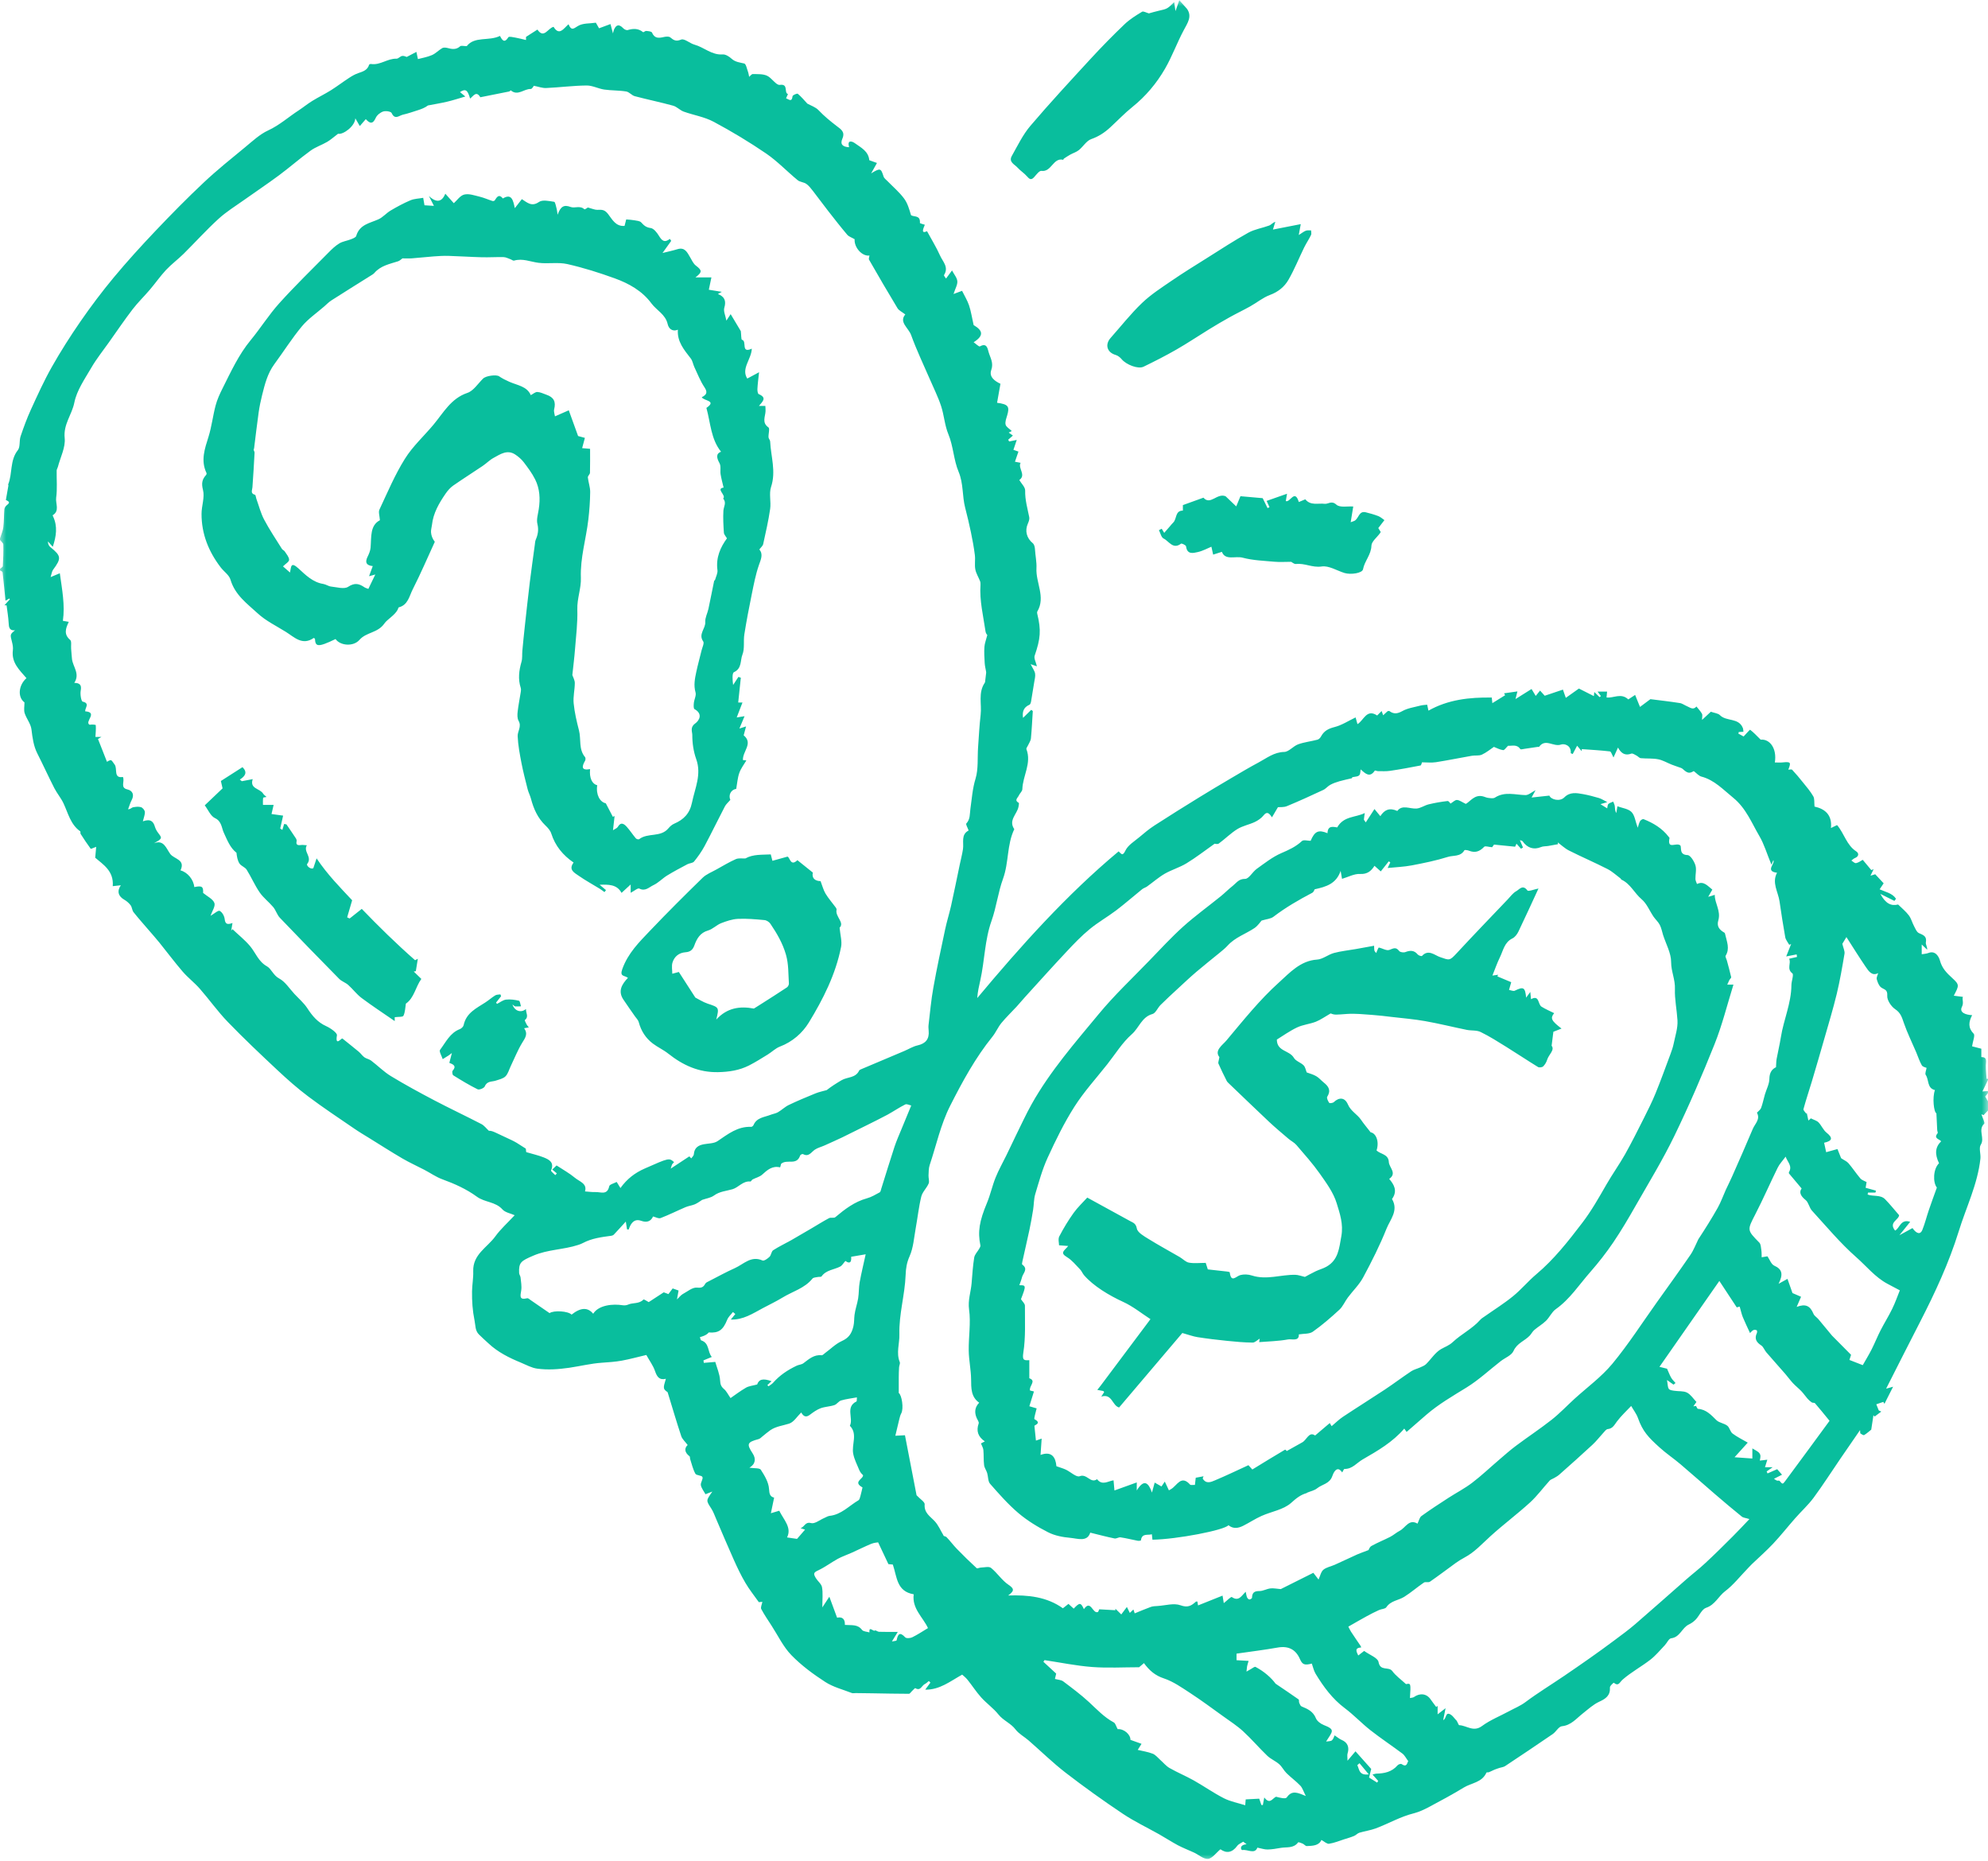 <svg width="156" height="146" viewBox="0 0 156 146" fill="none" xmlns="http://www.w3.org/2000/svg">
<mask id="mask0_325_554" style="mask-type:luminance" maskUnits="userSpaceOnUse" x="0" y="0" width="156" height="146">
<path d="M0 0H156V146H0V0Z" fill="white"/>
</mask>
<g mask="url(#mask0_325_554)">
<path d="M155.781 86.034C155.819 85.987 155.945 85.827 156.134 85.595C155.891 85.612 155.743 85.623 155.565 85.637C155.74 85.271 155.891 84.955 156.041 84.642C155.989 84.644 155.94 84.644 155.888 84.647C155.866 84.295 155.822 83.945 155.828 83.593C155.836 83.285 155.964 82.936 155.477 82.939C155.477 82.665 155.477 82.405 155.477 82.284C155.133 82.195 154.859 82.122 154.75 82.094C154.81 81.686 155.001 81.236 154.876 81.107C154.427 80.646 154.473 80.19 154.755 79.651C154.252 79.628 153.729 79.444 153.951 79.005C154.126 78.652 153.943 78.423 154.033 78.216C153.781 78.183 153.562 78.155 153.316 78.124C153.729 77.327 153.779 77.271 153.199 76.743C152.755 76.337 152.392 75.976 152.225 75.353C152.156 75.104 151.891 74.548 151.327 74.771C151.163 74.836 150.977 74.841 150.799 74.872C150.799 74.651 150.799 74.427 150.799 74.106C150.999 74.296 151.111 74.405 151.226 74.514C151.243 74.288 151.095 74.097 151.125 73.941C151.215 73.454 150.923 73.365 150.583 73.214C150.408 73.138 150.304 72.867 150.198 72.669C150.05 72.392 149.973 72.067 149.79 71.824C149.56 71.517 149.254 71.27 148.947 70.969C148.392 71.106 147.96 70.893 147.552 70.135C147.987 70.353 148.324 70.518 148.657 70.686C148.698 70.63 148.739 70.572 148.781 70.516C148.496 70.077 147.943 69.981 147.497 69.777C147.634 69.57 147.749 69.4 147.812 69.305C147.58 69.059 147.388 68.852 147.15 68.595C147.114 68.606 146.953 68.656 146.778 68.709C146.876 68.502 146.95 68.349 147.024 68.198C146.964 68.22 146.901 68.242 146.841 68.265C146.617 67.993 146.39 67.725 146.171 67.462C146.015 67.546 145.84 67.686 145.645 67.722C145.541 67.745 145.402 67.594 145.279 67.518C145.369 67.454 145.451 67.367 145.55 67.328C145.87 67.202 145.892 66.951 145.656 66.797C144.901 66.31 144.729 65.41 144.157 64.736C144.034 64.795 143.886 64.865 143.676 64.968C143.785 63.906 143.167 63.455 142.387 63.285C142.354 62.963 142.401 62.675 142.291 62.482C142.064 62.088 141.761 61.736 141.473 61.381C141.205 61.042 140.926 60.71 140.631 60.396C140.582 60.343 140.434 60.388 140.33 60.388C140.562 59.809 140.516 59.756 139.887 59.82C139.69 59.843 139.485 59.823 139.274 59.823C139.449 58.716 138.875 57.967 138.161 58.034C137.832 57.712 137.602 57.458 137.334 57.259C137.307 57.24 137.047 57.553 136.823 57.785C136.752 57.746 136.579 57.651 136.41 57.558C136.421 57.516 136.434 57.477 136.445 57.435C136.557 57.43 136.67 57.424 136.809 57.416C136.793 57.304 136.795 57.2 136.76 57.114C136.429 56.294 135.474 56.627 134.965 56.113C134.823 55.967 134.558 55.95 134.251 55.844C134.104 55.981 133.874 56.194 133.562 56.485C133.562 56.269 133.611 56.104 133.554 56.001C133.439 55.794 133.269 55.621 133.121 55.433C132.862 55.741 132.618 55.506 132.375 55.408C132.186 55.33 132.011 55.19 131.816 55.162C131.048 55.042 130.274 54.955 129.508 54.857C129.286 55.025 129.01 55.229 128.692 55.467C128.55 55.114 128.443 54.852 128.309 54.525C128.085 54.673 127.885 54.801 127.773 54.877C127.204 54.337 126.61 54.798 126.066 54.723C126.08 54.569 126.096 54.416 126.11 54.262C125.866 54.262 125.642 54.262 125.363 54.262C125.47 54.407 125.546 54.511 125.623 54.614C125.59 54.642 125.557 54.67 125.524 54.701C125.39 54.569 125.254 54.441 125.106 54.295C125.092 54.424 125.081 54.525 125.073 54.617C124.633 54.393 124.219 54.186 123.899 54.024C123.546 54.273 123.229 54.499 122.871 54.754C122.756 54.432 122.696 54.256 122.644 54.108C122.135 54.279 121.667 54.438 121.216 54.589C121.087 54.446 120.978 54.326 120.849 54.183C120.715 54.348 120.622 54.463 120.51 54.603C120.4 54.424 120.316 54.284 120.182 54.06C119.736 54.34 119.325 54.597 118.923 54.849C118.972 54.656 119.022 54.46 119.074 54.248C118.661 54.306 118.343 54.351 118.023 54.399C118.053 54.446 118.081 54.497 118.111 54.547C117.782 54.751 117.451 54.955 117.107 55.17C117.085 54.972 117.071 54.84 117.06 54.731C115.307 54.703 113.627 54.891 112.092 55.758C112.051 55.57 112.018 55.408 111.991 55.291C111.788 55.316 111.619 55.319 111.46 55.361C110.981 55.489 110.464 55.556 110.04 55.794C109.655 56.009 109.365 56.043 109.023 55.788C108.998 55.772 108.949 55.794 108.886 55.8C108.787 55.892 108.675 55.995 108.538 56.121C108.492 55.99 108.456 55.889 108.418 55.786C108.281 55.923 108.145 56.06 108.068 56.138C107.228 55.584 107.017 56.532 106.522 56.817C106.468 56.624 106.427 56.471 106.375 56.289C105.797 56.566 105.283 56.904 104.719 57.047C104.246 57.167 103.904 57.34 103.669 57.771C103.612 57.883 103.497 58.008 103.384 58.036C102.881 58.171 102.353 58.224 101.866 58.4C101.478 58.543 101.138 58.99 100.772 58.998C99.976 59.015 99.409 59.477 98.778 59.815C98.033 60.212 97.308 60.645 96.581 61.073C95.76 61.557 94.937 62.046 94.124 62.547C92.942 63.276 91.763 64.009 90.598 64.764C90.174 65.038 89.783 65.365 89.397 65.692C89.008 66.019 88.513 66.31 88.311 66.738C88.081 67.227 87.98 66.973 87.78 66.799C83.679 70.222 80.123 74.201 76.684 78.311C76.72 77.808 76.826 77.363 76.925 76.916C77.27 75.37 77.267 73.765 77.808 72.246C78.189 71.173 78.32 70.007 78.711 68.939C79.171 67.675 79.004 66.279 79.592 65.058C79.116 64.364 79.795 63.897 79.918 63.321C79.942 63.209 79.978 63.011 79.94 62.991C79.57 62.793 79.863 62.602 79.94 62.429C80.016 62.25 80.219 62.094 80.224 61.92C80.257 60.866 80.966 59.885 80.544 58.78C80.517 58.708 80.629 58.579 80.675 58.473C80.752 58.297 80.881 58.123 80.897 57.941C80.966 57.226 80.998 56.507 81.045 55.791C81.004 55.758 80.963 55.727 80.924 55.693C80.706 55.906 80.487 56.118 80.279 56.325C80.208 55.867 80.309 55.495 80.782 55.296C80.848 55.271 80.892 55.134 80.908 55.042C80.996 54.541 81.075 54.041 81.154 53.538C81.187 53.308 81.261 53.071 81.225 52.85C81.19 52.637 81.039 52.444 80.875 52.111C81.165 52.209 81.253 52.24 81.368 52.279C81.294 51.958 81.119 51.658 81.19 51.449C81.649 50.112 81.712 49.45 81.392 48.149C81.379 48.093 81.376 48.018 81.403 47.973C82.065 46.838 81.269 45.719 81.332 44.579C81.359 44.123 81.242 43.575 81.212 43.063C81.204 42.909 81.149 42.708 81.042 42.619C80.561 42.224 80.407 41.651 80.656 41.086C80.725 40.93 80.796 40.74 80.766 40.583C80.629 39.892 80.427 39.218 80.446 38.489C80.451 38.22 80.15 37.944 79.986 37.664C80.552 37.264 79.852 36.736 80.087 36.313C79.888 36.274 79.729 36.243 79.644 36.227C79.751 35.911 79.833 35.67 79.918 35.432C79.778 35.382 79.636 35.332 79.524 35.293C79.606 35.05 79.691 34.806 79.786 34.518C79.537 34.569 79.362 34.602 79.19 34.638C79.165 34.594 79.141 34.549 79.113 34.501C79.248 34.381 79.384 34.261 79.483 34.174C79.392 34.11 79.288 34.037 79.154 33.942C79.288 33.875 79.373 33.83 79.395 33.819C79.217 33.643 78.96 33.506 78.911 33.316C78.856 33.095 78.968 32.824 79.037 32.583C79.237 31.895 79.127 31.719 78.241 31.602C78.331 31.099 78.419 30.604 78.506 30.111C78.071 29.907 77.592 29.575 77.784 29.035C77.986 28.47 77.71 28.081 77.581 27.637C77.499 27.357 77.442 26.871 76.897 27.178C76.821 27.223 76.591 26.983 76.402 26.854C77.218 26.337 77.138 25.937 76.402 25.506C76.263 24.886 76.192 24.407 76.041 23.957C75.907 23.563 75.68 23.2 75.494 22.819C75.387 22.861 75.18 22.937 74.824 23.068C74.963 22.635 75.147 22.341 75.122 22.064C75.1 21.79 74.87 21.533 74.706 21.22C74.548 21.435 74.394 21.639 74.236 21.855C74.2 21.793 74.047 21.625 74.08 21.578C74.474 20.957 73.973 20.521 73.768 20.054C73.483 19.413 73.111 18.815 72.745 18.141C72.252 18.368 72.444 17.945 72.572 17.635C72.406 17.576 72.187 17.529 72.187 17.495C72.236 16.847 71.702 17.048 71.486 16.877C71.35 16.416 71.216 15.935 70.936 15.566C70.564 15.068 70.08 14.66 69.645 14.213C69.533 14.098 69.377 13.989 69.333 13.846C69.128 13.192 69.079 13.164 68.359 13.603C68.548 13.265 68.671 13.044 68.816 12.787C68.625 12.72 68.428 12.65 68.214 12.571C68.151 11.864 67.563 11.582 67.082 11.235C66.866 11.081 66.461 10.941 66.628 11.551C66.154 11.526 65.9 11.344 66.1 10.885C66.332 10.351 66.007 10.155 65.657 9.89C65.161 9.51 64.677 9.115 64.24 8.654C63.999 8.397 63.616 8.279 63.35 8.128C63.088 7.849 62.869 7.575 62.603 7.359C62.543 7.312 62.204 7.463 62.193 7.547C62.133 8.047 61.914 7.796 61.684 7.714C61.745 7.577 61.788 7.477 61.832 7.379C61.496 7.281 61.903 6.56 61.192 6.66C60.897 6.699 60.563 6.107 60.185 5.939C59.857 5.791 59.447 5.821 59.072 5.81C58.979 5.808 58.883 5.953 58.787 6.028C58.757 5.897 58.743 5.76 58.697 5.634C58.609 5.402 58.544 5.019 58.401 4.983C58.046 4.896 57.701 4.876 57.4 4.6C57.214 4.429 56.93 4.253 56.703 4.27C55.849 4.334 55.247 3.708 54.495 3.503C54.128 3.403 53.704 3.003 53.45 3.106C53.045 3.271 52.867 3.16 52.596 2.933C52.492 2.846 52.263 2.866 52.104 2.902C51.707 2.992 51.368 3.042 51.163 2.556C51.122 2.461 50.867 2.441 50.706 2.427C50.629 2.419 50.498 2.55 50.465 2.525C50.09 2.217 49.694 2.231 49.262 2.357C49.163 2.388 48.988 2.307 48.909 2.22C48.578 1.871 48.345 1.924 48.167 2.357C48.148 2.407 48.14 2.461 48.099 2.62C48.009 2.276 47.965 2.114 47.905 1.887C47.596 2.002 47.333 2.1 47.007 2.22C46.969 2.153 46.879 1.994 46.758 1.781C46.293 1.854 45.724 1.801 45.339 2.047C44.98 2.276 44.83 2.41 44.611 1.901C44.225 2.242 43.883 2.841 43.44 2.105C42.989 2.206 42.685 3.076 42.173 2.321C41.889 2.502 41.632 2.667 41.276 2.894C41.276 2.88 41.276 3.034 41.276 3.14C40.992 3.073 40.726 3 40.458 2.953C40.267 2.919 39.944 2.841 39.892 2.922C39.577 3.428 39.399 3.14 39.235 2.818C38.352 3.249 37.241 2.824 36.625 3.621C36.401 3.621 36.193 3.557 36.108 3.632C35.786 3.923 35.455 3.856 35.096 3.761C34.973 3.73 34.803 3.716 34.702 3.775C34.423 3.937 34.188 4.197 33.895 4.323C33.526 4.482 33.118 4.549 32.795 4.636C32.735 4.354 32.705 4.214 32.675 4.071C32.434 4.197 32.196 4.323 31.917 4.468C31.854 4.451 31.698 4.365 31.562 4.387C31.403 4.415 31.258 4.611 31.11 4.605C30.413 4.58 29.833 5.131 29.124 5.022C29.072 5.013 28.974 5.044 28.965 5.078C28.834 5.517 28.468 5.615 28.104 5.74C27.855 5.827 27.617 5.964 27.392 6.112C26.911 6.425 26.454 6.775 25.97 7.08C25.491 7.379 24.982 7.625 24.501 7.921C24.14 8.142 23.811 8.414 23.459 8.646C22.651 9.168 21.938 9.82 21.046 10.231C20.386 10.533 19.82 11.07 19.246 11.542C18.146 12.448 17.03 13.34 15.993 14.316C14.682 15.546 13.419 16.833 12.179 18.139C11.06 19.318 9.963 20.524 8.924 21.773C8.005 22.878 7.137 24.033 6.319 25.215C5.518 26.373 4.76 27.567 4.065 28.794C3.455 29.874 2.941 31.009 2.424 32.139C2.112 32.821 1.855 33.528 1.614 34.239C1.499 34.585 1.6 35.066 1.401 35.318C0.763 36.12 0.99 37.135 0.646 37.997C0.632 38.027 0.665 38.075 0.657 38.114C0.594 38.48 0.528 38.844 0.46 39.23C0.777 39.381 0.782 39.439 0.512 39.657C0.424 39.727 0.35 39.859 0.342 39.968C0.304 40.435 0.32 40.91 0.26 41.374C0.222 41.671 0.09 41.953 0 42.244C0 42.283 0 42.322 0 42.361C0.09 42.484 0.257 42.602 0.26 42.725C0.276 43.29 0.254 43.855 0.222 44.419C0.216 44.495 0.077 44.562 0 44.635C0 44.674 0 44.716 0 44.755C0.068 44.802 0.194 44.842 0.202 44.895C0.287 45.633 0.356 46.374 0.432 47.132C0.564 47.059 0.651 47.008 0.739 46.958C0.75 46.981 0.761 47 0.771 47.023C0.632 47.179 0.49 47.336 0.347 47.492C0.405 47.492 0.46 47.495 0.517 47.498C0.572 47.954 0.654 48.409 0.678 48.868C0.695 49.215 0.728 49.492 1.176 49.455C0.78 49.779 0.788 49.777 0.944 50.381C0.999 50.59 1.037 50.82 1.009 51.029C0.889 52.008 1.537 52.576 2.076 53.208C1.431 53.783 1.382 54.717 1.92 55.109C1.92 55.422 1.858 55.71 1.934 55.953C2.079 56.395 2.418 56.792 2.47 57.237C2.55 57.891 2.629 58.52 2.927 59.113C3.384 60.016 3.803 60.936 4.262 61.836C4.473 62.247 4.785 62.611 4.982 63.028C5.348 63.808 5.534 64.694 6.298 65.228C6.333 65.253 6.292 65.374 6.325 65.427C6.579 65.821 6.836 66.215 7.116 66.593C7.137 66.623 7.329 66.52 7.548 66.442C7.526 66.693 7.501 66.948 7.471 67.297C8.07 67.817 8.948 68.329 8.847 69.529C9.052 69.506 9.247 69.487 9.482 69.459C9.159 69.931 9.285 70.328 9.761 70.597C9.944 70.703 10.122 70.857 10.251 71.03C10.363 71.181 10.363 71.421 10.478 71.57C10.866 72.059 11.282 72.523 11.687 72.996C11.96 73.317 12.242 73.628 12.505 73.955C13.118 74.713 13.7 75.496 14.335 76.234C14.748 76.712 15.26 77.1 15.678 77.576C16.428 78.431 17.09 79.371 17.878 80.185C19.131 81.482 20.444 82.721 21.76 83.954C22.539 84.684 23.344 85.397 24.197 86.037C25.36 86.912 26.577 87.715 27.776 88.537C28.172 88.811 28.585 89.054 28.993 89.306C29.849 89.837 30.7 90.382 31.57 90.891C32.128 91.218 32.722 91.484 33.296 91.783C33.772 92.032 34.221 92.351 34.719 92.532C35.671 92.879 36.603 93.296 37.413 93.888C38.04 94.35 38.877 94.274 39.427 94.892C39.648 95.138 40.064 95.203 40.387 95.348C39.815 95.963 39.282 96.436 38.871 97.003C38.242 97.879 37.09 98.413 37.134 99.749C37.153 100.272 37.049 100.798 37.041 101.323C37.03 102.09 37.082 102.842 37.238 103.608C37.318 103.996 37.276 104.391 37.575 104.696C37.818 104.942 38.075 105.165 38.327 105.4C39.071 106.099 39.96 106.538 40.885 106.918C41.303 107.092 41.719 107.327 42.154 107.385C42.986 107.497 43.804 107.439 44.657 107.318C45.508 107.195 46.364 106.98 47.232 106.921C47.752 106.885 48.277 106.851 48.788 106.759C49.445 106.639 50.093 106.457 50.717 106.312C50.974 106.773 51.25 107.142 51.395 107.562C51.549 108.006 51.724 108.308 52.252 108.182C52.019 108.94 52.03 108.976 52.389 109.234C52.78 110.511 53.1 111.605 53.458 112.681C53.538 112.919 53.759 113.106 53.962 113.377C53.685 113.632 53.715 113.962 54.109 114.261C54.153 114.297 54.134 114.412 54.158 114.485C54.284 114.871 54.375 115.279 54.566 115.628C54.648 115.777 55.059 115.746 55.121 115.888C55.19 116.048 54.96 116.327 54.996 116.526C55.045 116.778 55.231 117.001 55.359 117.239C55.532 117.172 55.677 117.116 55.898 117.029C55.395 117.759 55.395 117.706 55.819 118.369C55.983 118.623 56.084 118.919 56.205 119.199C56.662 120.259 57.105 121.321 57.578 122.373C57.854 122.991 58.147 123.606 58.489 124.187C58.795 124.713 59.181 125.188 59.545 125.706C59.633 125.7 59.764 125.689 59.824 125.683C59.783 125.901 59.671 126.122 59.736 126.245C59.972 126.693 60.262 127.112 60.538 127.54C61.047 128.323 61.46 129.206 62.097 129.861C62.883 130.672 63.813 131.357 64.759 131.969C65.386 132.374 66.146 132.562 66.852 132.839C66.934 132.869 67.041 132.841 67.134 132.841C67.569 132.847 68.004 132.853 68.436 132.858C69.399 132.875 70.362 132.894 71.325 132.897C71.399 132.897 71.473 132.771 71.546 132.702C71.642 132.615 71.795 132.433 71.826 132.453C72.233 132.707 72.332 132.246 72.572 132.131C72.69 132.078 72.783 131.975 72.887 131.893C72.928 131.935 72.969 131.977 73.01 132.019C72.884 132.193 72.756 132.363 72.603 132.573C73.74 132.59 74.55 131.924 75.502 131.393C75.584 131.468 75.779 131.617 75.929 131.804C76.29 132.254 76.605 132.749 76.99 133.177C77.417 133.652 77.956 134.027 78.353 134.525C78.736 135.003 79.316 135.204 79.691 135.696C79.956 136.046 80.38 136.264 80.716 136.557C81.688 137.402 82.612 138.311 83.627 139.094C85.08 140.215 86.574 141.283 88.095 142.301C89.008 142.913 90.01 143.386 90.967 143.925C91.457 144.202 91.93 144.512 92.425 144.778C92.819 144.985 93.238 145.147 93.645 145.332C94.031 145.494 94.42 145.874 94.783 145.852C95.117 145.829 95.429 145.376 95.768 145.097C96.25 145.441 96.698 145.357 97.084 144.831C97.191 144.683 97.396 144.607 97.557 144.501C97.645 144.568 97.733 144.635 97.82 144.703C97.224 144.747 97.361 145.175 97.497 145.156C97.91 145.094 98.463 145.511 98.668 144.968C98.972 145.027 99.215 145.116 99.459 145.114C99.809 145.108 100.162 145.046 100.509 144.985C100.977 144.907 101.508 145.038 101.863 144.557C101.894 144.518 102.107 144.605 102.227 144.655C102.339 144.705 102.443 144.851 102.547 144.845C103.015 144.826 103.502 144.814 103.691 144.364C103.915 144.484 104.12 144.689 104.29 144.663C104.698 144.602 105.092 144.437 105.491 144.308C105.745 144.227 106.008 144.155 106.254 144.051C106.405 143.99 106.522 143.841 106.673 143.797C107.094 143.671 107.537 143.612 107.948 143.461C108.954 143.086 109.893 142.533 110.946 142.273C111.364 142.166 111.769 141.974 112.155 141.769C113.066 141.283 113.977 140.794 114.861 140.254C115.463 139.885 116.294 139.865 116.642 139.08C116.655 139.046 116.776 139.074 116.839 139.049C116.986 138.99 117.129 138.912 117.274 138.85C117.405 138.797 117.539 138.755 117.673 138.71C117.818 138.663 117.982 138.652 118.105 138.571C119.355 137.74 120.606 136.907 121.842 136.057C122.105 135.878 122.307 135.47 122.562 135.442C123.289 135.369 123.691 134.841 124.198 134.444C124.613 134.116 125.018 133.739 125.489 133.521C126.011 133.283 126.37 133.037 126.334 132.388C126.329 132.271 126.621 132.025 126.632 132.03C127.021 132.338 127.081 132 127.33 131.784C127.997 131.2 128.794 130.772 129.499 130.227C129.918 129.905 130.263 129.48 130.632 129.095C130.81 128.91 130.952 128.56 131.138 128.541C131.836 128.46 131.983 127.716 132.52 127.462C132.719 127.367 132.916 127.23 133.069 127.067C133.351 126.768 133.545 126.262 133.876 126.15C134.58 125.918 134.845 125.247 135.373 124.847C136.008 124.369 136.516 123.715 137.077 123.136C137.209 122.999 137.334 122.856 137.474 122.722C138.027 122.191 138.609 121.685 139.137 121.123C139.739 120.482 140.286 119.786 140.869 119.124C141.345 118.581 141.887 118.092 142.316 117.513C143.046 116.523 143.711 115.483 144.406 114.465C144.901 113.741 145.399 113.02 145.96 112.206C145.976 112.365 145.963 112.455 145.993 112.474C146.08 112.533 146.223 112.628 146.28 112.597C146.48 112.483 146.652 112.318 146.838 112.172C146.89 111.823 146.95 111.429 147.011 111.037C147.041 111.073 147.071 111.11 147.101 111.146C147.276 111.015 147.451 110.886 147.626 110.755C147.56 110.724 147.492 110.693 147.426 110.662C147.363 110.503 147.298 110.341 147.235 110.182C147.418 110.12 147.601 110.058 147.785 109.994C147.815 110.045 147.845 110.095 147.875 110.145C148.086 109.726 148.296 109.309 148.553 108.803C148.294 108.876 148.143 108.918 148.006 108.957C148.904 107.187 149.779 105.448 150.671 103.717C151.847 101.424 152.933 99.095 153.702 96.615C154.287 94.719 155.185 92.921 155.404 90.913C155.445 90.544 155.267 90.075 155.434 89.814C155.773 89.286 155.185 88.66 155.699 88.173C155.781 88.095 155.562 87.681 155.483 87.424C155.538 87.449 155.595 87.471 155.65 87.496C155.83 87.281 156.123 87.083 156.159 86.845C156.191 86.624 155.945 86.361 155.781 86.034ZM40.149 89.457C39.739 89.261 39.328 89.071 38.915 88.878C38.74 88.797 38.565 88.716 38.357 88.718C38.163 88.54 37.996 88.307 37.772 88.193C36.546 87.558 35.296 86.971 34.076 86.331C32.927 85.727 31.783 85.106 30.673 84.432C30.117 84.094 29.644 83.61 29.119 83.213C28.968 83.098 28.752 83.07 28.596 82.958C28.432 82.841 28.314 82.654 28.156 82.522C27.754 82.187 27.343 81.865 26.862 81.476C26.777 81.468 26.287 82.12 26.44 81.233C26.473 81.043 25.932 80.663 25.595 80.512C24.928 80.213 24.509 79.712 24.121 79.114C23.847 78.694 23.45 78.356 23.103 77.984C22.712 77.565 22.381 77.022 21.902 76.77C21.442 76.527 21.3 76.018 20.95 75.82C20.274 75.445 20.064 74.757 19.623 74.232C19.213 73.745 18.704 73.343 18.239 72.901C18.209 72.943 18.176 72.982 18.143 73.024C18.176 72.834 18.206 72.643 18.244 72.42C17.9 72.54 17.678 72.565 17.631 72.112C17.607 71.874 17.432 71.561 17.24 71.469C17.112 71.41 16.835 71.676 16.521 71.855C16.641 71.497 16.92 71.097 16.822 70.846C16.701 70.532 16.275 70.339 15.938 70.06C15.963 69.562 15.856 69.475 15.246 69.601C15.194 69.022 14.726 68.441 14.163 68.29C14.573 67.437 13.665 67.409 13.361 67.004C13.049 66.584 12.863 65.852 12.084 66.165C12.272 66.031 12.562 65.933 12.623 65.757C12.666 65.622 12.415 65.385 12.302 65.192C12.248 65.094 12.19 64.99 12.16 64.881C12.045 64.476 11.84 64.216 11.211 64.442C11.287 64.115 11.386 63.9 11.367 63.699C11.353 63.562 11.192 63.369 11.06 63.33C10.866 63.271 10.634 63.304 10.426 63.343C10.335 63.36 10.262 63.486 10.051 63.497C10.144 63.254 10.215 62.997 10.335 62.77C10.546 62.373 10.418 62.035 9.993 61.937C9.4 61.803 9.816 61.308 9.643 60.961C8.875 61.09 9.244 60.312 8.992 59.983C8.71 59.605 8.771 59.555 8.393 59.77C8.166 59.191 7.936 58.612 7.69 57.983C7.712 57.969 7.819 57.905 7.958 57.821C7.802 57.821 7.668 57.821 7.488 57.821C7.504 57.516 7.54 57.203 7.515 56.896C7.509 56.854 7.211 56.834 7.031 56.865C6.598 56.638 7.728 55.889 6.686 55.811C6.659 55.539 7.083 55.184 6.486 55.05C6.374 55.025 6.278 54.469 6.333 54.192C6.426 53.73 6.246 53.585 5.83 53.579C6.298 52.861 5.715 52.313 5.649 51.703C5.619 51.432 5.603 51.158 5.581 50.887C5.562 50.657 5.63 50.319 5.51 50.213C5.001 49.782 5.135 49.329 5.398 48.792C5.231 48.764 5.102 48.739 4.935 48.711C5.11 47.467 4.872 46.265 4.694 44.978C4.497 45.06 4.303 45.141 3.972 45.281C4.054 45.023 4.068 44.836 4.161 44.71C4.831 43.804 4.812 43.625 3.956 42.929C3.838 42.834 3.759 42.686 3.762 42.479C3.879 42.61 3.997 42.742 4.142 42.904C4.421 42.065 4.528 41.302 4.172 40.535C4.156 40.502 4.125 40.435 4.128 40.432C4.708 40.083 4.344 39.509 4.407 39.056C4.503 38.357 4.435 37.633 4.446 36.92C4.446 36.828 4.514 36.738 4.539 36.643C4.735 35.883 5.154 35.097 5.075 34.367C4.963 33.291 5.644 32.536 5.832 31.593C6.024 30.626 6.653 29.734 7.165 28.853C7.564 28.163 8.068 27.536 8.53 26.885C9.151 26.01 9.753 25.12 10.404 24.27C10.82 23.728 11.318 23.25 11.761 22.727C12.193 22.221 12.576 21.667 13.027 21.183C13.454 20.728 13.963 20.353 14.409 19.914C15.323 19.008 16.187 18.049 17.136 17.182C17.752 16.617 18.471 16.173 19.155 15.689C20.061 15.043 20.988 14.428 21.88 13.765C22.725 13.139 23.519 12.44 24.369 11.822C24.764 11.534 25.25 11.38 25.674 11.131C25.956 10.966 26.202 10.74 26.528 10.494C26.919 10.589 27.86 9.904 27.882 9.283C28.016 9.515 28.104 9.663 28.235 9.89C28.405 9.694 28.552 9.521 28.703 9.347C29.006 9.68 29.247 9.781 29.483 9.252C29.581 9.031 29.838 8.825 30.068 8.749C30.265 8.682 30.673 8.743 30.733 8.869C30.987 9.437 31.326 9.059 31.616 8.998C32.021 8.908 32.418 8.766 32.815 8.64C33.085 8.553 33.351 8.45 33.583 8.274C34.087 8.176 34.596 8.095 35.096 7.977C35.526 7.877 35.947 7.737 36.516 7.572C36.357 7.44 36.218 7.326 36.095 7.225C36.522 6.948 36.694 7.038 36.888 7.734C37.137 7.552 37.372 7.085 37.69 7.631C38.445 7.48 39.2 7.331 39.958 7.178C40.004 7.166 40.072 7.08 40.083 7.091C40.636 7.561 41.123 6.957 41.648 6.982C41.749 6.987 41.864 6.761 41.892 6.73C42.247 6.8 42.554 6.918 42.855 6.906C43.913 6.859 44.969 6.719 46.028 6.708C46.488 6.702 46.944 6.957 47.415 7.027C47.984 7.108 48.569 7.085 49.136 7.178C49.374 7.214 49.571 7.482 49.811 7.547C50.813 7.812 51.825 8.019 52.823 8.293C53.116 8.374 53.354 8.648 53.644 8.755C54.427 9.037 55.28 9.168 56.005 9.557C57.419 10.312 58.804 11.148 60.133 12.054C61.011 12.658 61.764 13.455 62.593 14.137C62.776 14.288 63.069 14.288 63.268 14.425C63.471 14.568 63.635 14.78 63.791 14.982C64.19 15.493 64.57 16.019 64.97 16.531C65.465 17.165 65.963 17.803 66.483 18.418C66.609 18.566 66.83 18.633 67.063 18.768C67.016 19.425 67.659 20.135 68.228 20.048C68.214 20.16 68.151 20.303 68.198 20.381C68.928 21.653 69.664 22.923 70.425 24.178C70.54 24.368 70.786 24.474 71.04 24.673C70.521 25.274 71.292 25.724 71.495 26.286C71.921 27.466 72.466 28.599 72.964 29.751C73.262 30.45 73.609 31.132 73.847 31.854C74.085 32.575 74.129 33.372 74.419 34.068C74.816 35.027 74.832 36.09 75.221 37.012C75.612 37.944 75.497 38.914 75.738 39.839C75.902 40.477 76.055 41.117 76.189 41.76C76.312 42.353 76.424 42.951 76.498 43.553C76.545 43.922 76.465 44.31 76.534 44.674C76.594 44.992 76.783 45.283 76.903 45.591C76.939 45.678 76.947 45.781 76.941 45.873C76.854 47.126 77.16 48.337 77.338 49.559C77.357 49.707 77.483 49.838 77.475 49.827C77.379 50.205 77.267 50.478 77.248 50.758C77.218 51.178 77.245 51.603 77.27 52.025C77.281 52.229 77.332 52.433 77.368 52.637C77.374 52.685 77.39 52.735 77.385 52.782C77.365 52.975 77.341 53.168 77.316 53.361C77.305 53.437 77.311 53.523 77.27 53.579C76.744 54.357 77.048 55.243 76.952 56.076C76.854 56.926 76.81 57.785 76.75 58.64C76.692 59.46 76.783 60.327 76.553 61.09C76.312 61.876 76.26 62.67 76.148 63.461C76.091 63.872 76.145 64.272 75.828 64.613C75.77 64.677 75.937 64.951 76.008 65.161C75.385 65.491 75.645 66.106 75.565 66.626C75.502 67.037 75.398 67.44 75.311 67.845C75.087 68.922 74.868 70.001 74.63 71.075C74.49 71.696 74.296 72.302 74.165 72.923C73.842 74.444 73.513 75.965 73.24 77.498C73.065 78.459 72.983 79.441 72.865 80.414C72.846 80.562 72.86 80.719 72.873 80.87C72.933 81.53 72.635 81.879 72.006 82.022C71.642 82.103 71.308 82.315 70.958 82.463C69.842 82.936 68.726 83.406 67.61 83.878C67.539 83.909 67.446 83.94 67.418 83.999C67.134 84.597 66.491 84.488 66.04 84.754C65.632 84.994 65.233 85.248 64.871 85.531C64.579 85.615 64.275 85.673 63.993 85.788C63.29 86.076 62.584 86.367 61.898 86.697C61.594 86.842 61.342 87.097 61.047 87.267C60.869 87.368 60.653 87.396 60.462 87.471C59.972 87.664 59.381 87.678 59.127 88.279C59.099 88.341 59.006 88.416 58.949 88.414C57.895 88.366 57.127 88.978 56.311 89.532C56.027 89.725 55.6 89.711 55.236 89.778C54.793 89.859 54.481 90.055 54.446 90.572C54.438 90.681 54.314 90.782 54.243 90.888C54.172 90.813 54.098 90.737 54.093 90.729C53.644 91.025 53.204 91.313 52.632 91.691C52.703 91.473 52.711 91.408 52.741 91.358C52.782 91.294 52.843 91.24 52.895 91.182C52.503 90.841 52.503 90.838 50.577 91.691C49.842 92.015 49.204 92.488 48.687 93.215C48.569 93.025 48.485 92.887 48.392 92.737C48.189 92.846 47.836 92.927 47.806 93.075C47.653 93.807 47.133 93.511 46.734 93.531C46.471 93.542 46.206 93.5 45.905 93.48C46.096 92.857 45.467 92.709 45.109 92.406C44.677 92.046 44.176 91.772 43.675 91.442C43.588 91.526 43.478 91.629 43.336 91.766C43.476 91.881 43.588 91.973 43.697 92.065C43.656 92.11 43.615 92.158 43.574 92.202C43.456 92.077 43.216 91.895 43.24 91.836C43.514 91.207 43.103 90.986 42.669 90.813C42.258 90.65 41.823 90.553 41.292 90.396C41.29 90.382 41.268 90.2 41.26 90.122C40.97 89.938 40.759 89.798 40.543 89.666C40.417 89.591 40.283 89.521 40.149 89.457ZM54.695 101.027C54.336 100.993 53.937 101.34 53.568 101.539C53.444 101.606 53.354 101.732 53.122 101.955C53.187 101.597 53.217 101.418 53.248 101.256C53.089 101.2 52.933 101.144 52.785 101.091C52.687 101.223 52.569 101.376 52.451 101.536C52.287 101.474 52.131 101.413 52.085 101.396C51.639 101.687 51.267 101.927 50.906 102.165C50.772 102.095 50.526 101.925 50.493 101.961C50.153 102.327 49.666 102.187 49.278 102.364C49.158 102.419 48.999 102.431 48.865 102.411C48.11 102.291 46.986 102.38 46.548 103.077C46.118 102.556 45.568 102.579 44.852 103.146C44.581 102.864 43.451 102.794 43.125 103.029C42.63 102.688 42.143 102.35 41.654 102.017C41.563 101.952 41.446 101.841 41.366 101.863C40.718 102.025 40.836 101.664 40.901 101.242C40.95 100.915 40.882 100.568 40.849 100.233C40.838 100.113 40.743 100.001 40.737 99.883C40.693 99.042 40.899 98.93 41.84 98.524C42.983 98.027 44.222 98.058 45.377 97.677C45.5 97.638 45.623 97.591 45.735 97.532C46.438 97.157 47.207 97.062 47.976 96.959C48.047 96.95 48.129 96.914 48.175 96.861C48.468 96.553 48.75 96.237 49.108 95.846C49.149 96.117 49.177 96.287 49.204 96.458C49.248 96.461 49.289 96.466 49.333 96.469C49.368 96.38 49.398 96.285 49.439 96.201C49.628 95.821 49.894 95.63 50.328 95.79C50.744 95.941 51.075 95.837 51.245 95.446C51.45 95.496 51.68 95.633 51.836 95.572C52.501 95.317 53.144 94.993 53.8 94.713C54.035 94.613 54.298 94.588 54.533 94.487C54.744 94.395 54.935 94.246 55.099 94.143C55.431 94.028 55.773 93.984 56.022 93.805C56.473 93.475 56.984 93.452 57.482 93.307C57.956 93.167 58.298 92.641 58.883 92.703C58.935 92.709 58.987 92.577 59.055 92.541C59.307 92.409 59.605 92.345 59.808 92.163C60.218 91.789 60.612 91.447 61.217 91.593C61.225 91.593 61.29 91.333 61.296 91.313C61.764 90.911 62.511 91.489 62.79 90.659C62.809 90.6 62.967 90.525 63.011 90.55C63.465 90.802 63.657 90.396 63.944 90.203C64.166 90.055 64.436 89.991 64.683 89.882C65.145 89.675 65.61 89.468 66.07 89.25C66.718 88.936 67.361 88.615 68.004 88.293C68.548 88.019 69.098 87.754 69.637 87.463C70.108 87.206 70.553 86.898 71.032 86.658C71.153 86.596 71.358 86.708 71.505 86.739C71.235 87.393 70.997 87.966 70.761 88.542C70.567 89.018 70.354 89.49 70.192 89.977C69.834 91.064 69.503 92.163 69.158 93.254C69.125 93.36 69.103 93.514 69.03 93.553C68.701 93.732 68.373 93.93 68.017 94.025C67.057 94.291 66.294 94.873 65.547 95.502C65.438 95.594 65.194 95.502 65.055 95.577C64.587 95.826 64.135 96.111 63.679 96.38C63.142 96.693 62.609 97.009 62.07 97.317C61.605 97.579 61.115 97.806 60.669 98.097C60.527 98.192 60.519 98.48 60.385 98.611C60.234 98.754 59.955 98.955 59.832 98.899C58.938 98.496 58.355 99.19 57.671 99.495C56.974 99.808 56.3 100.18 55.619 100.529C55.521 100.58 55.395 100.63 55.346 100.719C55.193 100.993 55.064 101.063 54.695 101.027ZM57.326 109.695C57.127 109.41 57.006 109.147 56.809 108.982C56.58 108.786 56.525 108.618 56.506 108.303C56.476 107.799 56.254 107.307 56.128 106.857C55.773 106.885 55.502 106.907 55.228 106.932C55.22 106.868 55.209 106.801 55.201 106.737C55.389 106.661 55.575 106.583 55.855 106.468C55.507 106.063 55.685 105.381 55.026 105.168C54.971 105.148 54.957 105.003 54.922 104.914C55.023 104.883 55.13 104.855 55.228 104.813C55.37 104.751 55.507 104.682 55.617 104.545C56.383 104.606 56.736 104.371 57.066 103.543C57.157 103.317 57.362 103.141 57.515 102.942C57.578 102.995 57.641 103.049 57.701 103.099C57.589 103.236 57.48 103.37 57.348 103.532C58.306 103.571 59.066 103.063 59.851 102.643C60.371 102.366 60.905 102.112 61.408 101.807C62.196 101.323 63.134 101.088 63.755 100.32C63.832 100.224 64.029 100.227 64.174 100.194C64.272 100.171 64.428 100.205 64.469 100.146C64.836 99.632 65.449 99.629 65.936 99.372C66.083 99.293 66.179 99.112 66.341 98.933C66.567 99.106 66.841 99.179 66.792 98.608C67.167 98.544 67.536 98.483 67.93 98.413C67.774 99.14 67.593 99.867 67.459 100.605C67.385 101.021 67.407 101.458 67.339 101.877C67.268 102.313 67.109 102.733 67.055 103.172C67.016 103.468 67.041 103.75 66.967 104.066C66.827 104.648 66.595 104.981 66.05 105.224C65.575 105.439 65.18 105.842 64.748 106.158C64.658 106.225 64.554 106.345 64.469 106.334C63.87 106.27 63.471 106.642 63.038 106.966C62.896 107.069 62.686 107.075 62.519 107.153C61.821 107.483 61.186 107.9 60.667 108.493C60.568 108.604 60.429 108.677 60.308 108.767C60.276 108.739 60.245 108.711 60.215 108.68C60.322 108.579 60.431 108.476 60.544 108.37C59.849 108.121 59.545 108.233 59.416 108.627C59.055 108.725 58.765 108.747 58.538 108.879C58.087 109.139 57.668 109.46 57.326 109.695ZM63.651 119.504C63.17 119.378 63.156 119.792 62.82 119.901C63 119.96 63.088 119.99 63.173 120.018C62.973 120.248 62.776 120.474 62.543 120.743C62.377 120.717 62.097 120.678 61.761 120.628C62.149 119.862 61.509 119.258 61.148 118.534C60.959 118.589 60.784 118.643 60.492 118.729C60.585 118.287 60.658 117.921 60.746 117.507C60.434 117.426 60.371 117.233 60.347 116.825C60.316 116.305 59.999 115.777 59.704 115.321C59.608 115.167 59.206 115.22 58.806 115.156C59.291 114.879 59.332 114.448 59.063 114.04C58.571 113.285 58.629 113.157 59.526 112.913C59.644 112.883 59.745 112.768 59.849 112.687C60.048 112.53 60.237 112.36 60.445 112.217C60.894 111.91 61.424 111.859 61.922 111.7C62.286 111.585 62.549 111.138 62.872 110.825C63.085 111.199 63.293 111.202 63.569 110.992C63.826 110.797 64.1 110.604 64.395 110.492C64.74 110.366 65.126 110.363 65.473 110.246C65.668 110.184 65.807 109.941 65.999 109.882C66.387 109.768 66.797 109.72 67.243 109.639C67.227 109.787 67.246 109.941 67.205 109.961C66.319 110.4 66.986 111.269 66.691 111.868C67.323 112.513 66.814 113.324 66.951 114.054C67.038 114.516 67.24 114.873 67.399 115.276C67.465 115.449 67.569 115.609 67.722 115.74C67.777 116.031 66.882 116.266 67.681 116.705C67.632 116.915 67.585 117.141 67.522 117.365C67.487 117.491 67.451 117.661 67.364 117.714C66.622 118.148 66.018 118.841 65.099 118.936C64.954 118.953 64.814 119.048 64.674 119.107C64.33 119.252 63.938 119.579 63.651 119.504ZM71.585 128.463C71.429 128.538 71.125 128.563 71.035 128.468C70.594 127.996 70.46 128.222 70.356 128.703C70.348 128.753 70.14 128.756 69.99 128.79C70.151 128.53 70.263 128.345 70.452 128.04C69.856 128.04 69.418 128.046 68.978 128.032C68.871 128.029 68.699 127.892 68.671 127.923C68.543 128.071 68.184 127.52 68.223 128.08C68.026 128.018 67.749 128.018 67.643 127.881C67.29 127.422 66.822 127.534 66.299 127.492C66.319 127.039 66.103 126.832 65.687 126.925C65.484 126.38 65.295 125.868 65.079 125.281C64.891 125.569 64.735 125.804 64.529 126.119C64.529 125.465 64.584 124.987 64.505 124.537C64.461 124.28 64.179 124.073 64.026 123.827C63.788 123.438 63.865 123.371 64.24 123.195C64.762 122.946 65.233 122.588 65.741 122.308C66.078 122.124 66.447 122.004 66.8 121.844C67.325 121.609 67.842 121.349 68.373 121.128C68.587 121.042 68.83 121.028 68.907 121.014C69.194 121.62 69.445 122.155 69.714 122.722C69.837 122.733 70.009 122.75 70.061 122.756C70.395 123.729 70.348 124.861 71.7 125.09C71.549 126.212 72.436 126.9 72.819 127.741C72.406 127.99 72.009 128.256 71.585 128.463ZM79.113 125.183C79.546 124.856 79.652 124.685 79.146 124.35C78.626 124.003 78.263 123.421 77.77 123.021C77.603 122.884 77.25 122.985 76.985 122.991C76.865 122.991 76.692 123.088 76.638 123.038C76.104 122.546 75.584 122.04 75.078 121.517C74.794 121.226 74.556 120.891 74.271 120.603C74.195 120.527 74.025 120.547 74.028 120.452C73.806 120.083 73.634 119.666 73.349 119.358C72.986 118.967 72.507 118.71 72.559 118.027C72.572 117.843 72.214 117.63 71.924 117.32C71.637 115.841 71.319 114.194 71.013 112.611C70.8 112.623 70.543 112.637 70.258 112.65C70.381 112.13 70.469 111.742 70.567 111.356C70.605 111.202 70.644 111.04 70.718 110.903C70.934 110.52 70.764 109.449 70.526 109.295C70.526 108.845 70.523 108.451 70.526 108.056C70.529 107.796 70.534 107.539 70.551 107.279C70.559 107.142 70.649 106.983 70.605 106.874C70.31 106.144 70.597 105.414 70.575 104.69C70.534 103.11 71.008 101.597 71.065 100.04C71.084 99.506 71.155 99.061 71.38 98.558C71.672 97.898 71.722 97.118 71.853 96.388C72.006 95.552 72.094 94.705 72.293 93.886C72.384 93.519 72.717 93.223 72.871 92.862C72.947 92.686 72.854 92.443 72.862 92.228C72.876 91.954 72.868 91.665 72.953 91.411C73.475 89.851 73.812 88.235 74.567 86.747C75.53 84.849 76.539 82.992 77.88 81.334C78.145 81.004 78.315 80.59 78.583 80.263C78.955 79.813 79.379 79.41 79.775 78.98C80 78.736 80.21 78.476 80.435 78.23C81.524 77.031 82.607 75.825 83.715 74.645C84.281 74.039 84.861 73.435 85.499 72.909C86.155 72.367 86.905 71.944 87.586 71.43C88.284 70.899 88.945 70.317 89.629 69.766C89.742 69.677 89.892 69.64 90.01 69.556C90.475 69.224 90.91 68.838 91.399 68.553C91.947 68.24 92.57 68.063 93.106 67.736C93.848 67.286 94.537 66.746 95.314 66.198C95.336 66.198 95.533 66.263 95.637 66.187C96.132 65.826 96.573 65.376 97.09 65.055C97.505 64.797 98.017 64.705 98.463 64.496C98.717 64.375 98.975 64.199 99.147 63.984C99.404 63.657 99.576 63.763 99.812 64.129C99.981 63.844 100.11 63.626 100.282 63.332C100.427 63.318 100.739 63.355 100.993 63.248C101.954 62.851 102.898 62.418 103.839 61.979C104.038 61.887 104.189 61.685 104.386 61.579C104.613 61.456 104.862 61.369 105.111 61.297C105.425 61.205 105.748 61.143 106.068 61.065C106.096 61.056 106.106 60.981 106.131 60.978C106.722 60.891 106.722 60.894 106.769 60.368C107.127 60.679 107.483 61.062 107.882 60.464C107.901 60.433 108.043 60.505 108.128 60.505C108.448 60.505 108.771 60.528 109.086 60.48C109.884 60.363 110.678 60.215 111.468 60.061C111.529 60.047 111.559 59.871 111.586 59.812C111.936 59.812 112.314 59.857 112.675 59.804C113.616 59.658 114.552 59.462 115.49 59.3C115.753 59.253 116.053 59.314 116.283 59.211C116.644 59.046 116.962 58.777 117.227 58.601C117.438 58.682 117.687 58.819 117.952 58.856C118.053 58.87 118.187 58.654 118.34 58.512C118.625 58.545 119.027 58.364 119.301 58.775C119.331 58.822 119.514 58.772 119.626 58.755C119.971 58.708 120.318 58.652 120.666 58.601C120.701 58.596 120.762 58.615 120.775 58.596C121.268 57.905 121.911 58.629 122.491 58.419C122.756 58.322 123.314 58.484 123.257 59.096C123.308 59.119 123.36 59.141 123.412 59.163C123.522 58.956 123.631 58.749 123.757 58.509C123.858 58.632 123.987 58.783 124.116 58.937C124.118 58.884 124.121 58.831 124.124 58.777C124.86 58.831 125.598 58.87 126.331 58.956C126.427 58.968 126.496 59.225 126.613 59.432C126.72 59.194 126.829 58.954 126.966 58.654C127.212 59.113 127.527 59.312 128.011 59.13C128.115 59.091 128.285 59.214 128.416 59.281C128.534 59.34 128.638 59.477 128.755 59.488C129.209 59.53 129.674 59.488 130.118 59.574C130.481 59.644 130.821 59.851 131.174 59.991C131.354 60.064 131.546 60.12 131.729 60.19C131.838 60.229 131.964 60.257 132.046 60.335C132.416 60.676 132.572 60.704 132.911 60.5C133.13 60.665 133.299 60.874 133.507 60.931C134.533 61.199 135.217 61.954 136.008 62.594C137.012 63.411 137.452 64.565 138.068 65.614C138.431 66.232 138.637 66.951 139.006 67.848C139.044 67.75 139.102 67.616 139.156 67.487C139.323 67.753 138.475 68.357 139.446 68.477C139.022 69.257 139.528 69.965 139.641 70.717C139.78 71.659 139.92 72.599 140.089 73.535C140.13 73.745 140.294 73.933 140.404 74.131C140.453 74.109 140.502 74.089 140.552 74.067C140.428 74.377 140.305 74.687 140.166 75.043C140.497 74.978 140.74 74.931 140.984 74.883C140.992 74.95 141.003 75.015 141.014 75.082C140.822 75.126 140.631 75.168 140.393 75.224C140.579 75.577 140.177 76.01 140.647 76.371C140.776 76.469 140.573 76.983 140.573 77.305C140.562 78.725 139.961 80.014 139.745 81.387C139.654 81.957 139.517 82.519 139.413 83.087C139.378 83.277 139.383 83.473 139.364 83.736C139.061 83.876 138.85 84.144 138.844 84.65C138.839 85.061 138.612 85.466 138.492 85.877C138.39 86.227 138.322 86.588 138.196 86.929C138.144 87.072 137.985 87.175 137.868 87.304C138.155 87.821 137.712 88.17 137.542 88.576C137.02 89.823 136.47 91.059 135.925 92.297C135.767 92.658 135.586 93.008 135.422 93.363C135.211 93.83 135.039 94.322 134.79 94.766C134.314 95.611 133.797 96.43 133.269 97.235C133.064 97.647 132.903 98.088 132.645 98.463C131.792 99.707 130.906 100.932 130.027 102.162C128.87 103.784 127.787 105.473 126.523 107.002C125.664 108.037 124.548 108.848 123.546 109.759C122.95 110.307 122.387 110.9 121.752 111.401C120.849 112.111 119.889 112.743 118.97 113.431C118.507 113.775 118.075 114.16 117.637 114.535C116.932 115.136 116.256 115.782 115.52 116.341C114.937 116.786 114.278 117.124 113.66 117.524C112.946 117.986 112.232 118.45 111.542 118.95C111.395 119.056 111.348 119.311 111.233 119.546C110.56 119.149 110.295 119.873 109.835 120.108C109.575 120.242 109.351 120.449 109.091 120.583C108.604 120.832 108.093 121.033 107.617 121.299C107.472 121.38 107.4 121.604 107.39 121.62C107.012 121.766 106.752 121.853 106.503 121.962C105.915 122.227 105.335 122.507 104.747 122.77C104.449 122.904 104.093 122.963 103.85 123.161C103.658 123.318 103.601 123.642 103.467 123.933C103.319 123.743 103.168 123.547 103.059 123.404C102.148 123.86 101.278 124.296 100.504 124.682C100.17 124.657 99.921 124.598 99.686 124.629C99.393 124.665 99.106 124.839 98.819 124.836C98.427 124.833 98.255 124.962 98.247 125.362C98.247 125.412 98.11 125.499 98.039 125.496C97.976 125.493 97.888 125.404 97.858 125.334C97.806 125.211 97.793 125.074 97.752 124.892C97.432 125.183 97.216 125.689 96.663 125.306C96.597 125.258 96.272 125.597 96.031 125.784C96.006 125.641 95.984 125.502 95.935 125.194C95.27 125.46 94.638 125.711 94.012 125.963C94.007 125.924 93.985 125.79 93.96 125.655C93.908 125.661 93.859 125.65 93.837 125.672C93.487 125.991 93.202 126.159 92.639 125.952C92.116 125.762 91.449 125.968 90.844 126.008C90.663 126.019 90.475 126.022 90.308 126.08C89.892 126.229 89.487 126.405 89.041 126.586C89.041 126.586 88.995 126.449 88.94 126.282C88.872 126.349 88.781 126.433 88.658 126.55C88.59 126.41 88.522 126.27 88.428 126.083C88.281 126.282 88.152 126.449 87.988 126.67C87.832 126.517 87.679 126.368 87.526 126.22C87.526 126.262 87.526 126.301 87.526 126.34C87.132 126.318 86.74 126.296 86.259 126.268C86.251 126.284 86.207 126.391 86.171 126.472C85.739 126.684 85.608 125.451 85.055 126.256C84.812 125.725 84.722 125.717 84.254 126.215C84.131 126.103 84.005 125.991 83.843 125.843C83.704 125.952 83.556 126.066 83.406 126.187C82.139 125.283 80.681 125.132 79.113 125.183ZM100.974 141.028C100.879 141.168 100.424 141.051 100.134 140.973C99.858 141.084 99.647 141.624 99.21 141.028C99.163 141.272 99.128 141.451 99.095 141.63C99.057 141.624 99.018 141.621 98.98 141.618C98.917 141.431 98.851 141.241 98.813 141.126C98.455 141.146 98.157 141.16 97.752 141.182C97.749 141.221 97.733 141.412 97.713 141.641C97.155 141.465 96.564 141.356 96.047 141.096C95.232 140.682 94.48 140.148 93.681 139.697C93.057 139.348 92.395 139.074 91.777 138.722C91.501 138.565 91.29 138.297 91.046 138.084C90.855 137.914 90.68 137.687 90.456 137.598C90.081 137.452 89.673 137.393 89.279 137.298C89.32 137.237 89.427 137.066 89.577 136.823C89.285 136.717 89.008 136.619 88.705 136.51C88.724 136.102 88.201 135.629 87.704 135.671C87.58 135.447 87.531 135.212 87.4 135.143C86.642 134.737 86.067 134.114 85.444 133.538C84.812 132.956 84.117 132.439 83.43 131.921C83.269 131.801 83.025 131.798 82.782 131.731C82.809 131.619 82.848 131.454 82.88 131.312C82.533 130.993 82.205 130.691 81.876 130.386C81.907 130.344 81.937 130.3 81.964 130.255C83.212 130.442 84.451 130.7 85.704 130.795C86.921 130.887 88.149 130.814 89.386 130.814C89.471 130.741 89.616 130.616 89.766 130.49C90.182 131.057 90.636 131.463 91.331 131.689C92.067 131.933 92.74 132.411 93.405 132.844C94.275 133.412 95.112 134.035 95.957 134.642C96.496 135.031 97.059 135.391 97.549 135.839C98.211 136.446 98.797 137.139 99.445 137.76C99.719 138.02 100.091 138.168 100.375 138.417C100.602 138.613 100.739 138.912 100.955 139.124C101.303 139.468 101.702 139.753 102.038 140.106C102.208 140.285 102.282 140.556 102.468 140.917C101.836 140.659 101.387 140.427 100.974 141.028ZM106.509 138.498C106.566 138.448 106.624 138.394 106.681 138.344C106.9 138.607 107.121 138.873 107.409 139.219C106.621 139.323 106.675 138.811 106.509 138.498ZM109.975 138.408C109.917 138.369 109.731 138.436 109.666 138.509C109.22 139.032 108.629 139.149 107.997 139.161C107.931 139.163 107.866 139.191 107.701 139.231C107.887 139.44 108.019 139.586 108.147 139.731C108.12 139.776 108.093 139.821 108.065 139.865C107.855 139.734 107.644 139.602 107.431 139.468C107.499 139.2 107.556 138.97 107.6 138.794C107.19 138.333 106.793 137.888 106.366 137.41C106.142 137.676 106.005 137.838 105.74 138.148C105.74 137.86 105.704 137.707 105.745 137.578C105.904 137.083 105.737 136.706 105.28 136.515C105.105 136.443 104.955 136.309 104.728 136.158C104.673 136.269 104.632 136.451 104.52 136.546C104.427 136.627 104.252 136.611 104.06 136.644C104.591 135.808 104.793 135.71 103.863 135.341C103.628 135.246 103.352 135.042 103.261 134.818C103.042 134.273 102.61 134.083 102.14 133.89C102.052 133.856 101.997 133.717 101.954 133.613C101.915 133.526 101.954 133.373 101.899 133.336C101.36 132.953 100.81 132.587 100.096 132.103C99.773 131.656 99.207 131.147 98.52 130.786C98.449 130.753 98.293 130.881 98.181 130.943C98.055 131.01 97.935 131.083 97.812 131.155C97.828 131.015 97.839 130.876 97.861 130.739C97.877 130.641 97.913 130.549 97.979 130.316C97.645 130.297 97.35 130.28 97.032 130.261C97.032 130.149 97.032 129.925 97.032 129.746C98.14 129.587 99.207 129.455 100.266 129.268C101.078 129.125 101.669 129.399 102.003 130.163C102.197 130.607 102.361 130.68 102.939 130.526C103.034 130.792 103.092 131.088 103.239 131.329C103.86 132.352 104.558 133.3 105.529 134.027C106.235 134.555 106.848 135.212 107.543 135.758C108.355 136.395 109.22 136.966 110.046 137.586C110.224 137.718 110.33 137.947 110.505 138.179C110.415 138.294 110.418 138.713 109.975 138.408ZM135.967 120.552C135.261 121.257 134.552 121.962 133.822 122.638C133.335 123.094 132.804 123.499 132.303 123.938C130.977 125.099 129.661 126.276 128.326 127.425C127.798 127.881 127.231 128.292 126.673 128.709C125.388 129.671 124.069 130.588 122.742 131.491C121.73 132.181 120.682 132.816 119.703 133.549C119.298 133.851 118.858 134.024 118.431 134.256C117.717 134.642 116.94 134.95 116.294 135.425C115.618 135.925 115.096 135.386 114.508 135.358C114.434 135.355 114.374 135.028 114.223 134.922C114.103 134.793 114.002 134.634 113.857 134.541C113.394 134.248 113.531 134.855 113.249 134.961C113.307 134.681 113.356 134.427 113.435 134.027C113.162 134.239 113.006 134.36 112.812 134.508C112.812 134.265 112.812 134.058 112.812 133.851C112.773 133.876 112.735 133.901 112.697 133.926C112.552 133.731 112.404 133.54 112.267 133.342C111.955 132.883 111.438 132.813 110.957 133.149C110.875 133.208 110.754 133.202 110.64 133.23C110.713 132.064 110.713 132.064 110.33 132.137C109.931 131.768 109.529 131.488 109.253 131.111C108.973 130.736 108.306 131.152 108.175 130.403C108.117 130.073 107.483 129.852 107.045 129.534C106.965 129.595 106.788 129.732 106.582 129.891C106.443 129.587 106.268 129.299 106.815 129.26C106.796 129.206 106.788 129.17 106.769 129.142C106.517 128.767 106.257 128.398 106.013 128.021C105.91 127.859 105.833 127.68 105.806 127.627C106.377 127.302 106.82 127.042 107.269 126.799C107.581 126.628 107.898 126.469 108.218 126.324C108.407 126.237 108.694 126.245 108.787 126.105C109.135 125.588 109.731 125.574 110.185 125.292C110.724 124.956 111.206 124.528 111.734 124.171C111.851 124.089 112.089 124.185 112.207 124.103C112.891 123.631 113.553 123.125 114.226 122.638C114.448 122.479 114.68 122.334 114.918 122.208C115.711 121.788 116.305 121.123 116.962 120.527C117.968 119.616 119.06 118.799 120.064 117.885C120.628 117.37 121.087 116.736 121.607 116.165C121.686 116.079 121.823 116.045 121.93 115.981C122.072 115.897 122.222 115.821 122.346 115.712C123.224 114.935 124.102 114.155 124.964 113.355C125.27 113.073 125.527 112.732 125.812 112.424C125.918 112.309 126.036 112.139 126.159 112.128C126.553 112.091 126.682 111.798 126.887 111.524C127.223 111.079 127.639 110.696 128 110.313C128.192 110.648 128.416 110.934 128.531 111.258C128.906 112.318 129.352 112.776 130.233 113.573C130.75 114.043 131.338 114.434 131.874 114.89C132.779 115.656 133.666 116.45 134.569 117.225C135.263 117.823 135.964 118.413 136.675 118.989C136.795 119.09 136.99 119.098 137.277 119.188C136.806 119.68 136.396 120.127 135.967 120.552ZM140.078 116.218C139.887 116.478 139.87 116.456 139.646 116.193C139.613 116.151 139.501 116.19 139.433 116.168C139.362 116.143 139.301 116.087 139.206 116.028C139.468 115.894 139.654 115.802 139.838 115.707C139.698 115.547 139.556 115.388 139.457 115.273C139.145 115.41 138.924 115.508 138.699 115.606C138.678 115.553 138.656 115.503 138.631 115.449C138.754 115.363 138.875 115.279 139.104 115.119C138.817 115.119 138.667 115.119 138.5 115.119C138.565 114.91 138.617 114.739 138.683 114.53C138.418 114.56 138.256 114.58 138.095 114.599C138.114 114.465 138.155 114.328 138.139 114.197C138.128 114.104 138.057 113.998 137.983 113.937C137.843 113.828 137.685 113.747 137.509 113.643C137.509 113.844 137.509 114.093 137.509 114.437C137.061 114.406 136.618 114.373 136.112 114.337C136.464 113.948 136.793 113.584 137.148 113.19C136.73 112.947 136.317 112.748 135.956 112.477C135.77 112.337 135.726 112.005 135.54 111.862C135.294 111.669 134.911 111.641 134.692 111.429C134.268 111.012 133.879 110.581 133.239 110.539C133.184 110.534 133.141 110.391 133.091 110.316C133.02 110.324 132.949 110.333 132.878 110.341C132.971 110.212 133.061 110.081 133.121 110C132.878 109.745 132.673 109.415 132.38 109.264C132.098 109.122 131.723 109.175 131.392 109.122C131.239 109.099 131.031 109.08 130.955 108.974C130.859 108.842 130.875 108.627 130.81 108.277C131.094 108.479 131.209 108.56 131.324 108.641C131.376 108.599 131.428 108.557 131.48 108.512C131.365 108.378 131.231 108.252 131.141 108.101C131.026 107.903 130.947 107.682 130.815 107.391C130.662 107.355 130.413 107.29 130.219 107.243C131.767 105.023 133.318 102.8 134.919 100.504C135.378 101.203 135.827 101.88 136.284 102.579C136.36 102.559 136.511 102.517 136.514 102.517C136.618 102.872 136.667 103.118 136.76 103.345C136.927 103.75 137.118 104.142 137.326 104.592C137.436 104.491 137.501 104.396 137.592 104.36C137.665 104.326 137.775 104.338 137.851 104.374C137.884 104.391 137.892 104.531 137.865 104.589C137.652 105.039 137.824 105.313 138.207 105.565C138.379 105.677 138.456 105.931 138.601 106.099C139.093 106.672 139.6 107.232 140.095 107.802C140.297 108.034 140.478 108.291 140.688 108.518C140.899 108.742 141.142 108.932 141.356 109.155C141.531 109.34 141.673 109.552 141.84 109.743C141.939 109.852 142.048 109.952 142.168 110.033C142.239 110.081 142.376 110.047 142.423 110.1C142.776 110.506 143.112 110.925 143.566 111.479C142.431 113.025 141.26 114.627 140.078 116.218ZM148.482 102.696C148.203 103.267 147.864 103.806 147.574 104.371C147.322 104.863 147.117 105.381 146.868 105.875C146.652 106.3 146.4 106.709 146.173 107.111C145.87 106.994 145.522 106.86 145.126 106.703C145.161 106.597 145.202 106.457 145.254 106.3C144.726 105.769 144.182 105.218 143.758 104.791C143.339 104.282 143.019 103.89 142.694 103.507C142.57 103.359 142.374 103.25 142.305 103.082C142.042 102.453 141.692 102.277 140.987 102.54C141.112 102.246 141.222 102 141.331 101.746C141.055 101.628 140.806 101.519 140.658 101.455C140.513 101.049 140.393 100.705 140.264 100.342C140.043 100.465 139.887 100.552 139.567 100.728C139.941 99.984 139.857 99.584 139.227 99.305C138.992 99.201 138.869 98.826 138.694 98.572C138.552 98.597 138.396 98.622 138.24 98.647C138.232 98.463 138.243 98.276 138.215 98.094C138.182 97.89 138.18 97.627 138.057 97.498C137.08 96.503 137.099 96.525 137.742 95.272C138.36 94.073 138.899 92.832 139.496 91.621C139.641 91.324 139.879 91.081 140.119 90.751C140.273 91.185 140.666 91.484 140.382 91.968C140.366 91.993 140.368 92.057 140.39 92.079C140.699 92.454 141.014 92.823 141.375 93.251C141.162 93.536 141.287 93.835 141.687 94.154C141.922 94.344 141.971 94.755 142.187 94.99C143.323 96.232 144.409 97.54 145.662 98.642C146.458 99.341 147.139 100.205 148.094 100.719C148.387 100.879 148.682 101.033 149.081 101.242C148.901 101.69 148.72 102.207 148.482 102.696ZM152.156 91.269C151.691 91.724 151.664 92.773 151.987 93.178C151.754 93.83 151.546 94.383 151.358 94.943C151.18 95.463 151.051 95.999 150.846 96.506C150.693 96.883 150.395 96.813 150.074 96.357C149.785 96.514 149.492 96.676 149.049 96.917C149.393 96.492 149.623 96.207 149.894 95.865C149.136 95.617 149.079 96.371 148.709 96.553C148.181 95.902 149.002 95.723 149.024 95.345C148.641 94.903 148.302 94.476 147.921 94.09C147.56 93.724 146.994 93.894 146.554 93.724C146.562 93.673 146.573 93.62 146.584 93.57C146.778 93.57 146.975 93.57 147.169 93.57C147.183 93.519 147.194 93.469 147.205 93.419C146.948 93.346 146.69 93.276 146.398 93.195C146.425 93.03 146.45 92.882 146.472 92.745C146.302 92.65 146.102 92.597 145.987 92.465C145.659 92.079 145.38 91.652 145.052 91.269C144.923 91.118 144.721 91.039 144.475 90.874C144.412 90.723 144.302 90.446 144.187 90.156C143.955 90.22 143.665 90.301 143.301 90.402C143.26 90.214 143.205 89.96 143.14 89.661C143.78 89.521 143.856 89.286 143.328 88.867C143.074 88.665 142.937 88.31 142.705 88.067C142.568 87.924 142.343 87.871 142.103 87.748C142.116 87.734 142.012 87.826 141.906 87.919C141.862 87.72 141.821 87.519 141.777 87.32C141.766 87.34 141.753 87.359 141.739 87.382C141.662 87.259 141.495 87.113 141.52 87.021C141.717 86.291 141.96 85.576 142.177 84.854C142.505 83.75 142.83 82.645 143.145 81.538C143.484 80.355 143.843 79.172 144.133 77.976C144.382 76.938 144.562 75.884 144.74 74.83C144.773 74.626 144.65 74.394 144.57 74.053C144.639 73.941 144.754 73.748 144.89 73.524C145.396 74.31 145.881 75.093 146.398 75.851C146.638 76.203 146.898 76.606 147.385 76.351C147.339 76.519 147.235 76.692 147.27 76.829C147.333 77.061 147.435 77.338 147.61 77.472C147.845 77.648 148.129 77.623 148.094 78.121C148.066 78.471 148.406 78.977 148.723 79.186C149.147 79.469 149.246 79.824 149.393 80.252C149.664 81.04 150.039 81.795 150.367 82.564C150.512 82.905 150.624 83.269 150.808 83.588C150.882 83.713 151.106 83.75 151.18 83.786C151.152 83.973 151.037 84.228 151.114 84.34C151.377 84.712 151.204 85.383 151.836 85.528C151.62 86.118 151.749 87.267 151.951 87.351C151.973 87.826 151.989 88.243 152.014 88.662C152.017 88.749 152.082 88.869 152.047 88.914C151.702 89.331 152.178 89.362 152.323 89.546C151.858 90.007 151.806 90.53 152.156 91.269ZM91.941 22.025C92.844 21.407 93.777 20.831 94.704 20.25C95.779 19.573 96.846 18.874 97.954 18.259C98.455 17.982 99.054 17.895 99.598 17.694C99.746 17.641 99.855 17.476 100.074 17.403C100.028 17.557 99.978 17.713 99.888 18.013C100.649 17.864 101.355 17.725 102.071 17.585C102.038 17.764 101.992 18.01 101.915 18.44C102.189 18.267 102.32 18.155 102.471 18.102C102.597 18.057 102.744 18.08 102.881 18.074C102.884 18.197 102.925 18.34 102.878 18.438C102.714 18.773 102.504 19.084 102.339 19.416C101.929 20.258 101.576 21.136 101.111 21.947C100.791 22.506 100.296 22.906 99.653 23.143C99.103 23.348 98.622 23.75 98.099 24.041C97.568 24.337 97.019 24.598 96.488 24.894C95.938 25.199 95.396 25.52 94.86 25.85C94.007 26.373 93.175 26.935 92.308 27.43C91.471 27.911 90.606 28.35 89.736 28.772C89.307 28.982 88.374 28.613 88.018 28.185C87.898 28.04 87.72 27.9 87.545 27.849C86.872 27.657 86.683 27.038 87.154 26.51C87.969 25.593 88.732 24.617 89.616 23.773C90.313 23.104 91.142 22.573 91.941 22.025ZM79.398 12.236C79.855 11.428 80.265 10.566 80.856 9.873C82.383 8.078 83.986 6.35 85.581 4.616C86.442 3.682 87.331 2.774 88.248 1.899C88.65 1.513 89.137 1.213 89.616 0.923C89.725 0.858 89.955 0.998 90.155 1.051C90.363 0.993 90.631 0.911 90.901 0.85C91.602 0.691 91.602 0.696 92.138 0.165C92.168 0.358 92.19 0.528 92.242 0.872C92.376 0.486 92.455 0.266 92.54 0.017C92.781 0.285 92.962 0.489 93.142 0.691C93.566 1.286 93.191 1.801 92.888 2.371C92.362 3.355 91.979 4.423 91.424 5.385C90.759 6.537 89.908 7.55 88.866 8.388C88.248 8.883 87.698 9.465 87.113 10.002C86.678 10.404 86.207 10.712 85.627 10.916C85.255 11.047 84.998 11.503 84.659 11.777C84.464 11.934 84.21 12.007 83.988 12.13C83.816 12.225 83.652 12.334 83.488 12.443C83.46 12.462 83.441 12.541 83.43 12.538C82.637 12.342 82.514 13.522 81.723 13.407C81.556 13.382 81.321 13.707 81.149 13.899C80.908 14.168 80.771 14.045 80.582 13.83C80.364 13.581 80.074 13.402 79.852 13.156C79.62 12.896 79.127 12.717 79.398 12.236ZM103.948 39.529C104.241 39.562 104.476 39.246 104.867 39.596C105.146 39.848 105.759 39.708 106.191 39.741C106.126 40.15 106.065 40.516 105.989 40.974C106.175 40.902 106.268 40.885 106.336 40.835C106.624 40.63 106.651 40.066 107.171 40.194C107.504 40.275 107.835 40.37 108.156 40.493C108.331 40.561 108.478 40.7 108.637 40.809C108.489 41 108.342 41.193 108.156 41.433C108.194 41.492 108.27 41.618 108.347 41.743C108.322 41.782 108.306 41.816 108.284 41.844C108.049 42.168 107.628 42.484 107.617 42.814C107.595 43.533 107.078 44.014 106.957 44.668C106.9 44.97 106.005 45.11 105.499 44.956C104.9 44.769 104.268 44.361 103.71 44.447C102.985 44.556 102.378 44.17 101.697 44.252C101.552 44.268 101.385 44.112 101.319 44.081C100.835 44.081 100.422 44.112 100.014 44.075C99.177 43.997 98.318 43.972 97.511 43.757C96.934 43.603 96.154 44 95.883 43.298C95.599 43.388 95.399 43.452 95.197 43.516C95.15 43.306 95.103 43.097 95.06 42.895C94.751 43.021 94.381 43.231 93.985 43.318C93.618 43.399 93.153 43.525 93.071 42.867C93.06 42.775 92.732 42.616 92.674 42.658C92.04 43.139 91.728 42.454 91.306 42.252C91.126 42.166 91.06 41.825 90.942 41.598C91.014 41.562 91.088 41.523 91.159 41.486C91.243 41.62 91.328 41.757 91.358 41.808C91.512 41.632 91.654 41.469 91.796 41.304C91.884 41.204 91.966 41.092 92.064 41C92.357 40.72 92.198 40.06 92.822 40.063C92.822 39.859 92.822 39.655 92.822 39.63C93.364 39.434 93.867 39.252 94.436 39.048C94.978 39.674 95.498 38.662 96.173 38.936C96.403 39.154 96.731 39.467 97.008 39.733C97.142 39.406 97.262 39.118 97.339 38.933C97.94 38.986 98.477 39.034 99.084 39.087C99.171 39.266 99.319 39.565 99.467 39.867C99.516 39.842 99.568 39.817 99.617 39.792C99.557 39.663 99.497 39.532 99.393 39.302C99.899 39.126 100.389 38.953 100.993 38.74C100.939 39.068 100.917 39.191 100.898 39.314C101.237 39.459 101.593 38.327 101.921 39.389C102.082 39.322 102.255 39.249 102.427 39.176C102.843 39.691 103.436 39.467 103.948 39.529ZM33.895 41.195C33.996 40.25 34.459 39.47 34.976 38.718C35.137 38.486 35.337 38.257 35.567 38.097C36.325 37.569 37.107 37.077 37.873 36.559C38.171 36.358 38.428 36.087 38.743 35.919C39.265 35.634 39.804 35.254 40.425 35.659C40.672 35.821 40.912 36.025 41.093 36.26C41.421 36.691 41.752 37.13 41.993 37.614C42.359 38.343 42.401 39.14 42.277 39.948C42.22 40.337 42.083 40.756 42.171 41.111C42.283 41.573 42.212 41.95 42.039 42.35C41.987 42.473 41.985 42.621 41.965 42.758C41.834 43.731 41.695 44.705 41.574 45.68C41.435 46.841 41.306 48.001 41.18 49.161C41.109 49.796 41.049 50.431 40.989 51.063C40.964 51.351 41 51.653 40.923 51.921C40.724 52.606 40.639 53.28 40.863 53.974C40.893 54.069 40.882 54.186 40.866 54.287C40.786 54.807 40.677 55.324 40.62 55.847C40.592 56.082 40.587 56.37 40.696 56.56C40.948 57.008 40.606 57.377 40.622 57.762C40.652 58.473 40.789 59.183 40.923 59.882C41.057 60.572 41.235 61.252 41.407 61.934C41.473 62.183 41.599 62.418 41.665 62.667C41.875 63.467 42.198 64.191 42.803 64.769C42.989 64.946 43.183 65.161 43.257 65.396C43.569 66.377 44.176 67.102 45.01 67.677C44.581 68.251 45.087 68.483 45.423 68.721C45.949 69.09 46.518 69.394 47.065 69.733C47.193 69.811 47.311 69.906 47.434 69.996C47.472 69.942 47.514 69.892 47.552 69.839C47.39 69.705 47.229 69.568 47.054 69.419C47.746 69.394 48.416 69.383 48.772 70.057C49.013 69.836 49.226 69.64 49.489 69.397C49.489 69.663 49.489 69.808 49.489 70.049C49.765 69.909 50.047 69.654 50.17 69.719C50.64 69.962 50.941 69.604 51.267 69.453C51.658 69.274 51.973 68.927 52.347 68.695C52.864 68.379 53.403 68.094 53.94 67.809C54.109 67.719 54.361 67.725 54.465 67.594C54.771 67.216 55.059 66.811 55.291 66.38C55.838 65.354 56.344 64.303 56.883 63.271C56.976 63.092 57.149 62.952 57.31 62.762C57.14 62.373 57.365 61.957 57.772 61.895C57.852 61.456 57.876 61.034 58.013 60.648C58.133 60.298 58.374 59.994 58.568 59.661C58.522 59.655 58.396 59.644 58.298 59.636C58.262 58.948 59.127 58.33 58.358 57.695C58.426 57.432 58.486 57.209 58.544 56.996C58.336 57.061 58.199 57.105 58.021 57.161C58.177 56.784 58.281 56.538 58.426 56.194C58.117 56.241 57.967 56.267 57.811 56.292C57.972 55.875 58.111 55.512 58.262 55.12C58.062 55.12 57.942 55.12 57.928 55.12C57.999 54.455 58.068 53.814 58.133 53.174C58.071 53.152 58.008 53.129 57.945 53.11C57.805 53.319 57.668 53.532 57.529 53.744C57.48 53.373 57.433 52.813 57.597 52.738C58.229 52.45 58.079 51.812 58.259 51.362C58.448 50.889 58.325 50.297 58.41 49.768C58.577 48.714 58.779 47.666 58.992 46.623C59.148 45.856 59.296 45.082 59.548 44.349C59.709 43.888 59.906 43.488 59.586 43.114C59.709 42.946 59.854 42.834 59.887 42.694C60.087 41.777 60.3 40.863 60.434 39.937C60.516 39.367 60.333 38.732 60.505 38.209C60.913 36.984 60.489 35.818 60.434 34.63C60.429 34.521 60.311 34.417 60.306 34.306C60.292 34.043 60.42 33.618 60.303 33.537C59.769 33.162 60.051 32.703 60.073 32.267C60.081 32.133 60.065 32.002 60.057 31.848C59.876 31.848 59.726 31.848 59.556 31.848C59.824 31.515 60.221 31.21 59.537 30.922C59.458 30.889 59.427 30.643 59.436 30.5C59.455 30.123 59.507 29.745 59.564 29.206C59.162 29.424 58.927 29.547 58.639 29.703C58.139 28.912 58.96 28.207 58.995 27.357C58.103 27.763 58.645 26.756 58.221 26.658C58.158 26.642 58.169 26.284 58.133 25.982C57.92 25.627 57.641 25.16 57.335 24.648C57.25 24.776 57.157 24.919 57.001 25.157C56.924 24.748 56.757 24.41 56.837 24.15C57.004 23.591 56.845 23.269 56.333 23.068C56.421 23.02 56.484 22.984 56.642 22.898C56.268 22.839 55.98 22.791 55.622 22.733C55.69 22.411 55.756 22.089 55.825 21.765C55.376 21.765 54.974 21.765 54.572 21.765C55.116 21.351 55.102 21.217 54.607 20.84C54.407 20.689 54.29 20.417 54.156 20.188C53.926 19.799 53.74 19.372 53.157 19.553C52.807 19.662 52.443 19.735 51.989 19.85C52.268 19.461 52.468 19.181 52.67 18.899C52.635 18.849 52.602 18.796 52.566 18.745C52.126 19.086 51.926 18.857 51.707 18.502C51.551 18.247 51.297 17.918 51.053 17.89C50.7 17.845 50.528 17.686 50.315 17.451C50.203 17.328 49.962 17.319 49.776 17.283C49.584 17.247 49.387 17.241 49.139 17.216C49.095 17.389 49.045 17.593 49.01 17.725C48.293 17.786 48.02 17.171 47.7 16.771C47.418 16.419 47.193 16.458 46.868 16.464C46.665 16.466 46.46 16.366 46.129 16.279C46.129 16.279 45.894 16.455 45.856 16.419C45.519 16.1 45.098 16.36 44.781 16.24C44.269 16.047 43.993 16.176 43.757 16.847C43.711 16.559 43.708 16.472 43.684 16.394C43.623 16.195 43.577 15.848 43.484 15.834C43.087 15.773 42.57 15.653 42.294 15.846C41.722 16.245 41.383 15.899 40.95 15.625C40.795 15.823 40.65 16.013 40.398 16.332C40.272 15.728 40.154 15.147 39.462 15.572C39.151 15.188 38.992 15.457 38.822 15.723C38.798 15.764 38.694 15.787 38.644 15.77C38.308 15.664 37.982 15.513 37.64 15.432C37.241 15.337 36.803 15.175 36.434 15.264C36.111 15.339 35.862 15.723 35.611 15.944C35.408 15.714 35.203 15.485 34.946 15.2C34.68 15.829 34.278 15.96 33.654 15.376C33.83 15.72 33.92 15.896 34.051 16.153C33.756 16.136 33.54 16.122 33.31 16.106C33.274 15.899 33.241 15.709 33.209 15.521C32.875 15.583 32.519 15.586 32.21 15.714C31.674 15.941 31.157 16.22 30.656 16.517C30.317 16.715 30.046 17.051 29.696 17.207C29.015 17.515 28.219 17.607 27.953 18.51C27.918 18.636 27.68 18.717 27.518 18.782C27.223 18.896 26.889 18.938 26.624 19.1C26.315 19.285 26.041 19.55 25.784 19.811C24.484 21.128 23.158 22.416 21.918 23.789C21.103 24.693 20.449 25.744 19.672 26.686C18.729 27.827 18.121 29.164 17.465 30.469C17.248 30.9 17.043 31.347 16.92 31.811C16.704 32.622 16.611 33.472 16.362 34.269C16.064 35.214 15.738 36.129 16.201 37.107C16.22 37.147 16.206 37.228 16.176 37.261C15.859 37.611 15.793 37.918 15.93 38.447C16.078 39.017 15.815 39.688 15.815 40.315C15.81 41.9 16.376 43.29 17.325 44.526C17.577 44.853 17.982 45.118 18.088 45.485C18.441 46.687 19.396 47.364 20.22 48.124C20.86 48.714 21.675 49.106 22.424 49.573C23.097 49.992 23.724 50.68 24.621 50.053C24.632 50.045 24.681 50.095 24.714 50.118C24.753 50.725 24.898 50.834 26.331 50.14C26.703 50.671 27.734 50.752 28.208 50.205C28.741 49.592 29.639 49.673 30.158 48.927C30.404 48.574 30.943 48.312 31.203 47.845C31.239 47.78 31.253 47.663 31.296 47.652C32.019 47.47 32.12 46.76 32.388 46.237C33.009 45.018 33.548 43.757 34.12 42.51C33.934 42.275 33.846 42.031 33.824 41.78C33.805 41.59 33.873 41.391 33.895 41.195ZM31.77 36.003C30.987 37.253 30.407 38.637 29.775 39.982C29.682 40.178 29.789 40.468 29.811 40.818C29.023 41.229 29.151 42.129 29.08 42.968C29.058 43.214 28.954 43.463 28.842 43.687C28.61 44.154 28.782 44.369 29.25 44.416C29.146 44.702 29.053 44.956 28.96 45.211C29.064 45.183 29.168 45.152 29.45 45.076C29.239 45.513 29.08 45.843 28.905 46.206C28.79 46.158 28.681 46.136 28.596 46.077C28.178 45.792 27.836 45.703 27.324 46.038C27.009 46.248 26.435 46.069 25.981 46.022C25.77 45.999 25.573 45.848 25.36 45.815C24.553 45.689 23.973 45.11 23.431 44.609C22.783 44.014 22.857 44.506 22.756 44.92C22.55 44.741 22.353 44.568 22.206 44.439C22.405 44.237 22.687 44.081 22.687 43.924C22.687 43.706 22.482 43.48 22.348 43.27C22.296 43.186 22.173 43.147 22.121 43.063C21.648 42.303 21.144 41.559 20.726 40.767C20.457 40.259 20.315 39.68 20.116 39.132C20.077 39.026 20.066 38.835 20.009 38.821C19.629 38.724 19.793 38.452 19.809 38.234C19.867 37.331 19.935 36.428 19.976 35.525C19.982 35.41 19.847 35.293 19.935 35.206C20.055 34.25 20.165 33.294 20.299 32.34C20.364 31.893 20.457 31.445 20.567 31.006C20.78 30.153 20.991 29.301 21.527 28.574C22.252 27.589 22.906 26.549 23.683 25.613C24.181 25.014 24.848 24.561 25.442 24.044C25.631 23.879 25.808 23.694 26.016 23.563C27.042 22.906 28.074 22.265 29.102 21.62C29.198 21.558 29.305 21.502 29.376 21.418C29.871 20.842 30.571 20.716 31.236 20.501C31.37 20.459 31.48 20.342 31.581 20.272C31.791 20.272 32.06 20.289 32.325 20.269C32.894 20.227 33.463 20.16 34.032 20.118C34.418 20.09 34.803 20.065 35.189 20.076C36.065 20.101 36.94 20.163 37.815 20.185C38.385 20.199 38.953 20.16 39.523 20.174C39.709 20.18 39.892 20.286 40.075 20.347C40.165 20.381 40.267 20.47 40.34 20.448C41.008 20.252 41.621 20.54 42.261 20.621C43.005 20.714 43.793 20.557 44.515 20.719C45.779 21.005 47.026 21.399 48.249 21.843C49.352 22.243 50.4 22.828 51.116 23.803C51.527 24.357 52.222 24.662 52.394 25.434C52.465 25.747 52.73 26.06 53.193 25.867C53.127 26.815 53.688 27.455 54.205 28.126C54.35 28.311 54.383 28.582 54.487 28.803C54.738 29.337 54.955 29.899 55.28 30.386C55.543 30.777 55.452 30.973 55.067 31.166C55.234 31.465 56.279 31.423 55.433 32.005C55.762 33.196 55.783 34.454 56.58 35.441C56.172 35.597 56.224 35.913 56.465 36.352C56.59 36.584 56.5 36.931 56.547 37.219C56.604 37.566 56.7 37.904 56.782 38.257C56.134 38.346 57.026 38.866 56.744 39.118C57.034 39.434 56.785 39.75 56.766 40.074C56.733 40.645 56.766 41.223 56.804 41.797C56.815 41.942 56.954 42.079 57.045 42.238C56.528 42.949 56.169 43.748 56.298 44.724C56.331 44.97 56.183 45.239 56.112 45.496C56.103 45.529 56.046 45.549 56.038 45.583C55.887 46.312 55.748 47.042 55.592 47.769C55.518 48.116 55.321 48.465 55.343 48.798C55.381 49.321 54.774 49.746 55.182 50.328C55.277 50.462 55.111 50.792 55.053 51.029C54.919 51.586 54.763 52.139 54.643 52.699C54.528 53.236 54.418 53.764 54.58 54.329C54.648 54.569 54.478 54.871 54.448 55.148C54.429 55.313 54.416 55.59 54.495 55.635C55.165 56.009 54.892 56.521 54.533 56.781C54.137 57.069 54.325 57.427 54.325 57.662C54.323 58.297 54.418 58.962 54.632 59.558C55.067 60.777 54.531 61.842 54.301 62.972C54.126 63.833 53.644 64.311 52.906 64.627C52.733 64.7 52.575 64.842 52.451 64.99C51.844 65.723 50.835 65.315 50.156 65.843C50.11 65.88 49.943 65.838 49.894 65.776C49.645 65.483 49.434 65.15 49.177 64.867C48.966 64.635 48.717 64.465 48.479 64.879C48.419 64.985 48.263 65.032 48.102 65.141C48.154 64.689 48.189 64.359 48.227 64.029C48.181 64.048 48.135 64.068 48.091 64.087C47.921 63.76 47.752 63.433 47.538 63.028C47.076 62.932 46.75 62.351 46.865 61.61C46.455 61.507 46.236 61.039 46.304 60.346C45.618 60.472 45.637 60.161 45.913 59.686C45.954 59.614 45.957 59.46 45.91 59.404C45.391 58.789 45.612 58.003 45.434 57.312C45.254 56.613 45.087 55.903 45.016 55.187C44.964 54.664 45.103 54.127 45.106 53.593C45.106 53.364 44.969 53.135 44.912 52.967C44.988 52.254 45.073 51.58 45.125 50.904C45.205 49.874 45.336 48.843 45.303 47.817C45.276 46.958 45.615 46.161 45.582 45.328C45.525 43.768 45.992 42.289 46.167 40.767C46.252 40.049 46.304 39.325 46.312 38.6C46.315 38.22 46.17 37.843 46.129 37.457C46.118 37.345 46.291 37.219 46.296 37.096C46.312 36.475 46.304 35.855 46.304 35.214C46.042 35.192 45.875 35.178 45.681 35.161C45.754 34.887 45.825 34.624 45.897 34.356C45.648 34.289 45.464 34.239 45.363 34.211C45.111 33.517 44.882 32.88 44.633 32.192C44.225 32.371 43.911 32.508 43.549 32.667C43.528 32.508 43.44 32.292 43.486 32.111C43.632 31.521 43.465 31.171 42.877 30.97C42.641 30.889 42.406 30.766 42.168 30.755C42.009 30.746 41.845 30.903 41.651 31.003C41.355 30.307 40.6 30.235 39.968 29.955C39.689 29.832 39.413 29.695 39.164 29.524C38.956 29.379 38.144 29.474 37.911 29.701C37.506 30.095 37.156 30.668 36.675 30.827C35.389 31.261 34.803 32.376 34.018 33.319C33.269 34.216 32.382 35.019 31.77 36.003ZM60.483 67.037C59.788 67.076 59.102 67.012 58.492 67.353C58.24 67.367 57.958 67.311 57.739 67.409C57.217 67.641 56.722 67.94 56.218 68.22C55.852 68.427 55.431 68.584 55.135 68.871C53.737 70.236 52.35 71.615 51.002 73.032C50.153 73.924 49.281 74.782 48.832 76.035C48.613 76.65 48.991 76.51 49.275 76.723C48.797 77.224 48.476 77.755 48.909 78.415C49.204 78.868 49.527 79.304 49.833 79.751C49.937 79.897 50.082 80.036 50.123 80.199C50.307 80.892 50.673 81.457 51.226 81.876C51.611 82.167 52.06 82.368 52.438 82.668C53.592 83.582 54.831 84.152 56.344 84.122C57.206 84.105 58.013 83.982 58.774 83.599C59.282 83.341 59.767 83.031 60.256 82.732C60.576 82.533 60.858 82.248 61.2 82.117C62.174 81.748 62.962 81.06 63.468 80.232C64.59 78.395 65.575 76.452 66.001 74.293C66.086 73.86 65.938 73.376 65.884 72.786C66.297 72.389 65.517 71.908 65.646 71.377C65.659 71.318 65.602 71.226 65.555 71.167C65.298 70.815 65.005 70.488 64.781 70.116C64.614 69.836 64.532 69.503 64.39 69.134C63.966 69.129 63.679 68.905 63.785 68.463C63.328 68.097 62.937 67.781 62.573 67.49C62.029 68.01 61.999 67.286 61.797 67.211C61.381 67.328 61.014 67.429 60.612 67.54C60.563 67.35 60.522 67.191 60.483 67.037ZM61.906 77.168C61.911 77.265 61.835 77.416 61.75 77.472C61.061 77.931 60.36 78.373 59.663 78.817C59.479 78.935 59.296 79.049 59.159 79.133C58.049 78.924 57.047 79.075 56.205 79.997C56.443 79.038 56.429 79.044 55.526 78.745C55.16 78.622 54.823 78.401 54.563 78.269C54.126 77.587 53.71 76.944 53.269 76.262C53.146 76.295 52.971 76.343 52.755 76.401C52.755 76.113 52.689 75.797 52.769 75.529C52.914 75.045 53.288 74.752 53.789 74.715C54.158 74.69 54.361 74.531 54.489 74.173C54.681 73.642 54.946 73.183 55.562 73.007C55.926 72.903 56.224 72.579 56.582 72.436C57.004 72.272 57.455 72.118 57.901 72.095C58.593 72.062 59.293 72.126 59.986 72.191C60.152 72.204 60.358 72.336 60.453 72.478C60.959 73.228 61.411 73.991 61.673 74.897C61.892 75.658 61.854 76.41 61.906 77.168ZM32.467 76.228C32.656 76.41 32.842 76.592 33.063 76.807C32.612 77.422 32.5 78.308 31.849 78.745C31.797 79.055 31.797 79.41 31.66 79.695C31.605 79.81 31.247 79.771 30.974 79.81C30.974 79.821 30.974 79.947 30.974 80.115C30.079 79.497 29.212 78.929 28.38 78.308C27.992 78.018 27.693 77.607 27.327 77.282C27.116 77.092 26.815 77.003 26.618 76.804C25.053 75.216 23.5 73.622 21.962 72.011C21.741 71.779 21.65 71.424 21.442 71.173C21.106 70.773 20.671 70.448 20.378 70.021C19.99 69.461 19.719 68.816 19.355 68.237C19.229 68.035 18.92 67.951 18.791 67.75C18.638 67.515 18.589 67.211 18.556 66.909C18.061 66.52 17.837 65.933 17.552 65.312C17.391 64.96 17.396 64.434 16.871 64.191C16.526 64.031 16.332 63.534 16.067 63.187C16.529 62.748 16.972 62.323 17.465 61.856C17.432 61.716 17.383 61.49 17.333 61.277C17.908 60.911 18.474 60.547 19.029 60.192C19.442 60.6 19.243 60.897 18.819 61.165C18.871 61.207 18.923 61.252 18.975 61.294C19.232 61.244 19.489 61.196 19.831 61.132C19.574 61.904 20.395 61.848 20.649 62.27C20.712 62.373 20.827 62.443 20.917 62.53C20.824 62.552 20.654 62.563 20.649 62.597C20.622 62.784 20.635 62.977 20.635 63.153C20.972 63.153 21.221 63.153 21.472 63.153C21.421 63.377 21.369 63.601 21.306 63.869C21.568 63.906 21.861 63.945 22.216 63.995C22.134 64.353 22.063 64.68 21.989 65.004C22.044 65.044 22.102 65.08 22.156 65.116C22.203 64.96 22.252 64.803 22.299 64.647C22.359 64.658 22.419 64.672 22.479 64.683C22.728 65.049 22.98 65.413 23.221 65.782C23.262 65.843 23.289 65.938 23.275 66.005C23.226 66.237 23.303 66.33 23.552 66.307C23.609 66.302 23.666 66.293 23.727 66.293C23.803 66.293 23.88 66.305 24.079 66.319C23.77 66.828 24.539 67.233 24.104 67.789C24.014 67.907 24.386 68.254 24.588 68.114C24.684 67.823 24.744 67.647 24.843 67.348C25.704 68.634 26.67 69.604 27.633 70.636C27.513 71.052 27.376 71.514 27.242 71.975C27.308 72.006 27.371 72.037 27.436 72.067C27.743 71.827 28.046 71.584 28.388 71.312C29.696 72.669 31.097 74.047 32.571 75.339C32.645 75.3 32.716 75.263 32.787 75.227C32.735 75.551 32.683 75.876 32.631 76.197C32.577 76.209 32.522 76.217 32.467 76.228ZM40.972 81.826C40.625 82.396 40.376 83.031 40.083 83.638C39.949 83.912 39.87 84.245 39.667 84.449C39.484 84.633 39.17 84.698 38.904 84.787C38.598 84.891 38.223 84.801 38.042 85.237C37.985 85.38 37.608 85.531 37.476 85.466C36.82 85.142 36.19 84.759 35.567 84.37C35.501 84.329 35.463 84.08 35.515 84.018C35.84 83.646 35.591 83.518 35.26 83.395C35.321 83.168 35.375 82.95 35.46 82.62C35.318 82.726 35.269 82.771 35.214 82.805C35.058 82.905 34.899 83 34.74 83.101C34.661 82.852 34.44 82.491 34.53 82.374C34.981 81.778 35.312 81.04 36.081 80.747C36.207 80.699 36.357 80.556 36.382 80.433C36.587 79.466 37.383 79.111 38.086 78.652C38.352 78.482 38.59 78.264 38.861 78.099C38.97 78.029 39.131 78.043 39.268 78.02C39.285 78.068 39.301 78.118 39.32 78.166C39.189 78.334 39.057 78.501 38.926 78.666C38.951 78.7 38.975 78.733 39 78.767C39.235 78.65 39.462 78.462 39.709 78.431C40.04 78.392 40.392 78.443 40.724 78.518C40.806 78.538 40.83 78.803 40.882 78.957C40.732 78.96 40.581 78.974 40.431 78.963C40.376 78.957 40.327 78.893 40.212 78.812C40.387 79.337 40.89 79.494 41.273 79.167C41.257 79.483 41.522 79.765 41.186 80.036C41.161 80.056 41.26 80.257 41.317 80.366C41.364 80.456 41.435 80.531 41.498 80.61C41.391 80.629 41.287 80.649 41.128 80.677C41.457 81.132 41.205 81.446 40.972 81.826ZM85.553 120.253C86.221 120.418 86.836 120.58 87.457 120.709C87.602 120.74 87.78 120.6 87.93 120.622C88.385 120.689 88.831 120.804 89.282 120.891C89.364 120.905 89.525 120.882 89.528 120.863C89.605 120.27 90.059 120.48 90.387 120.379C90.406 120.555 90.42 120.684 90.434 120.807C92.343 120.779 96.097 120.055 96.397 119.669C96.778 119.982 97.18 119.904 97.566 119.708C98.05 119.465 98.504 119.16 98.996 118.942C99.776 118.592 100.714 118.458 101.316 117.918C101.71 117.563 102.052 117.284 102.536 117.149C102.553 117.144 102.564 117.119 102.58 117.113C102.84 117.004 103.138 116.948 103.349 116.778C103.743 116.456 104.336 116.431 104.55 115.81C104.761 115.201 105.064 115.125 105.324 115.528C105.39 115.424 105.45 115.251 105.507 115.254C106.12 115.268 106.468 114.773 106.933 114.507C108.112 113.828 109.288 113.148 110.194 112.088C110.246 112.164 110.298 112.237 110.377 112.351C110.897 111.901 111.406 111.454 111.917 111.012C112.891 110.17 113.991 109.536 115.08 108.865C116.032 108.277 116.869 107.494 117.758 106.801C118.102 106.533 118.609 106.351 118.765 106.001C119.044 105.375 119.643 105.216 120.042 104.791C120.171 104.651 120.258 104.469 120.4 104.349C120.696 104.097 121.041 103.899 121.317 103.63C121.599 103.353 121.771 102.937 122.083 102.719C123.194 101.933 123.924 100.787 124.805 99.788C125.445 99.058 126.047 98.287 126.594 97.481C127.223 96.553 127.795 95.58 128.35 94.604C129.387 92.787 130.481 91 131.392 89.118C132.533 86.767 133.573 84.356 134.544 81.924C135.146 80.417 135.537 78.823 136.024 77.257C135.802 77.257 135.668 77.257 135.537 77.257C135.592 77.137 135.644 77.014 135.704 76.896C135.748 76.815 135.86 76.729 135.846 76.664C135.748 76.225 135.622 75.789 135.507 75.353C135.471 75.227 135.367 75.056 135.414 74.984C135.756 74.427 135.507 73.896 135.389 73.356C135.376 73.295 135.359 73.206 135.318 73.18C134.905 72.945 134.703 72.674 134.837 72.216C135.056 71.455 134.544 70.868 134.56 70.211C134.388 70.261 134.262 70.3 134.043 70.367C134.191 70.107 134.281 69.951 134.369 69.8C133.991 69.503 133.69 69.098 133.165 69.361C133.121 69.229 133.045 69.101 133.042 68.966C133.034 68.606 133.143 68.212 133.039 67.887C132.941 67.571 132.643 67.096 132.421 67.09C131.754 67.068 131.97 66.528 131.863 66.338C131.543 66.053 130.812 66.716 131.007 65.754C131.012 65.729 130.966 65.689 130.944 65.659C130.429 64.985 129.735 64.574 128.974 64.272C128.908 64.244 128.758 64.336 128.706 64.414C128.629 64.526 128.605 64.677 128.512 64.943C128.326 64.434 128.279 63.964 128.025 63.71C127.762 63.45 127.3 63.402 126.92 63.262C126.89 63.441 126.859 63.615 126.832 63.791C126.717 63.601 126.734 63.416 126.712 63.237C126.698 63.12 126.63 63.011 126.589 62.896C126.46 62.955 126.31 62.991 126.208 63.084C126.145 63.142 126.151 63.282 126.118 63.425C125.927 63.307 125.784 63.218 125.59 63.095C125.751 63.047 125.858 63.016 126.126 62.935C125.814 62.779 125.648 62.664 125.461 62.611C125.054 62.491 124.638 62.382 124.219 62.306C123.711 62.217 123.199 62.119 122.756 62.561C122.395 62.924 121.697 62.734 121.58 62.424C121.123 62.474 120.712 62.516 120.184 62.575C120.324 62.317 120.395 62.186 120.496 62.001C120.184 62.161 119.944 62.387 119.706 62.384C118.899 62.368 118.086 62.08 117.309 62.58C117.183 62.664 116.964 62.625 116.792 62.605C116.639 62.589 116.491 62.51 116.341 62.477C115.701 62.331 115.359 62.896 115.025 63.075C114.727 62.935 114.532 62.779 114.33 62.767C114.179 62.756 114.018 62.935 113.824 63.05C113.796 63.025 113.684 62.837 113.594 62.849C113.096 62.907 112.598 62.991 112.111 63.109C111.783 63.187 111.474 63.419 111.148 63.439C110.607 63.469 110.024 63.114 109.649 63.629C109.034 63.352 108.637 63.536 108.317 64.037C108.207 63.903 108.104 63.78 107.855 63.478C107.619 63.841 107.403 64.174 107.173 64.526C107.067 64.367 107.026 64.333 107.028 64.303C107.039 64.154 107.064 64.009 107.094 63.791C106.361 64.157 105.442 64.015 104.933 64.918C104.632 64.879 104.189 64.736 104.17 65.374C103.461 65.08 103.168 65.214 102.846 65.972C102.618 65.972 102.29 65.868 102.162 65.991C101.683 66.439 101.133 66.685 100.542 66.939C99.853 67.239 99.237 67.728 98.616 68.172C98.282 68.41 98.001 68.964 97.7 68.958C97.204 68.953 97.027 69.274 96.742 69.498C96.411 69.758 96.113 70.063 95.787 70.328C94.808 71.12 93.782 71.861 92.844 72.702C91.908 73.547 91.049 74.481 90.171 75.389C88.839 76.77 87.433 78.09 86.213 79.57C84.347 81.823 82.413 84.038 80.963 86.616C80.514 87.415 80.134 88.254 79.726 89.076C79.472 89.596 79.226 90.122 78.974 90.642C78.689 91.227 78.364 91.794 78.123 92.395C77.863 93.041 77.718 93.735 77.45 94.378C76.856 95.801 76.709 96.637 76.933 97.719C76.95 97.797 76.881 97.901 76.837 97.982C76.706 98.211 76.487 98.424 76.446 98.67C76.339 99.338 76.298 100.02 76.241 100.697C76.183 101.379 75.943 102.003 76.044 102.747C76.192 103.801 76 104.897 76.017 105.973C76.028 106.723 76.194 107.469 76.203 108.216C76.211 108.918 76.186 109.594 76.837 110.058C76.479 110.428 76.457 110.83 76.643 111.264C76.703 111.403 76.835 111.574 76.799 111.68C76.588 112.281 76.75 112.732 77.281 113.092C77.166 113.154 77.062 113.21 76.977 113.254C77.053 113.45 77.152 113.604 77.166 113.766C77.204 114.16 77.174 114.563 77.223 114.955C77.25 115.17 77.398 115.363 77.464 115.575C77.549 115.858 77.521 116.227 77.694 116.422C78.397 117.222 79.108 118.033 79.915 118.718C80.618 119.314 81.425 119.806 82.243 120.222C82.768 120.491 83.395 120.608 83.986 120.661C84.579 120.717 85.315 121.003 85.553 120.253ZM82.897 115.041C82.839 114.359 82.544 113.828 81.652 114.155C81.682 113.685 81.71 113.313 81.74 112.874C81.573 112.933 81.433 112.98 81.291 113.031C81.253 112.676 81.22 112.337 81.171 111.87C81.204 111.803 81.759 111.661 81.179 111.353C81.111 111.317 81.277 110.827 81.346 110.503C81.187 110.458 81.009 110.405 80.774 110.335C80.894 109.947 81.009 109.58 81.135 109.175C81.012 109.147 80.903 109.119 80.829 109.102C80.722 108.753 81.362 108.35 80.771 108.14C80.771 107.668 80.771 107.218 80.771 106.72C80.361 106.745 80.205 106.739 80.301 106.13C80.492 104.928 80.421 103.678 80.427 102.447C80.427 102.282 80.235 102.12 80.117 101.936C80.528 100.862 80.525 100.834 79.989 100.84C80.063 100.622 80.145 100.429 80.194 100.227C80.271 99.897 80.714 99.573 80.219 99.221C80.183 99.195 80.208 99.07 80.224 98.994C80.407 98.158 80.604 97.325 80.782 96.489C80.892 95.969 80.985 95.446 81.069 94.923C81.135 94.518 81.119 94.09 81.234 93.701C81.524 92.734 81.792 91.747 82.21 90.835C82.839 89.465 83.507 88.095 84.314 86.828C85.066 85.648 86.021 84.603 86.891 83.501C87.52 82.704 88.065 81.806 88.811 81.149C89.38 80.652 89.591 79.79 90.434 79.561C90.685 79.494 90.839 79.08 91.066 78.854C91.506 78.415 91.966 77.995 92.423 77.573C92.904 77.128 93.383 76.675 93.881 76.251C94.477 75.742 95.095 75.258 95.7 74.76C95.919 74.578 96.146 74.399 96.335 74.19C96.925 73.541 97.749 73.281 98.444 72.814C98.701 72.638 98.884 72.353 98.996 72.23C99.388 72.109 99.713 72.095 99.929 71.93C100.887 71.198 101.921 70.602 102.98 70.046C103.089 69.987 103.138 69.814 103.163 69.775C104.066 69.576 104.856 69.344 105.201 68.329C105.228 68.488 105.256 68.648 105.31 68.955C105.789 68.816 106.265 68.547 106.727 68.572C107.294 68.603 107.6 68.34 107.857 67.932C108.065 68.117 108.221 68.254 108.35 68.371C108.58 68.083 108.779 67.831 108.979 67.58C109.017 67.608 109.058 67.638 109.097 67.666C109.042 67.781 108.99 67.896 108.891 68.103C109.553 68.035 110.169 68.016 110.771 67.901C111.726 67.719 112.689 67.524 113.616 67.233C114.045 67.096 114.609 67.236 114.91 66.716C114.937 66.668 115.156 66.702 115.268 66.746C115.744 66.936 116.097 66.825 116.467 66.439C116.546 66.355 116.803 66.453 117.088 66.475C117.109 66.444 117.205 66.313 117.238 66.268C117.799 66.324 118.302 66.374 118.893 66.433C118.896 66.428 118.948 66.313 119 66.198C119.123 66.333 119.238 66.461 119.353 66.59C119.407 66.559 119.459 66.528 119.511 66.498C119.435 66.313 119.355 66.126 119.268 65.919C119.336 65.947 119.446 65.955 119.484 66.011C119.845 66.537 120.37 66.696 120.915 66.464C121.087 66.388 121.3 66.408 121.495 66.374C121.749 66.333 122.004 66.285 122.258 66.237C122.253 66.19 122.244 66.142 122.239 66.095C122.529 66.31 122.797 66.573 123.117 66.732C124.116 67.236 125.144 67.677 126.143 68.186C126.512 68.374 126.827 68.673 127.166 68.925C127.193 68.944 127.204 69.003 127.234 69.017C127.937 69.336 128.252 70.077 128.818 70.555C129.223 70.896 129.442 71.463 129.754 71.922C129.907 72.143 130.12 72.328 130.243 72.565C130.372 72.808 130.419 73.094 130.503 73.359C130.73 74.07 131.138 74.782 131.135 75.493C131.133 76.22 131.464 76.849 131.433 77.612C131.403 78.37 131.584 79.242 131.633 80.056C131.669 80.657 131.458 81.275 131.335 81.882C131.278 82.164 131.182 82.438 131.081 82.71C130.695 83.744 130.323 84.784 129.904 85.805C129.631 86.473 129.302 87.119 128.98 87.765C128.506 88.704 128.038 89.647 127.524 90.561C127.067 91.369 126.523 92.127 126.061 92.932C125.464 93.969 124.879 95.01 124.148 95.963C123.051 97.4 121.941 98.815 120.554 99.981C119.916 100.518 119.375 101.178 118.726 101.704C118.018 102.282 117.235 102.769 116.486 103.297C116.376 103.376 116.25 103.446 116.163 103.546C115.536 104.257 114.677 104.665 114.004 105.297C113.703 105.579 113.381 105.677 113.069 105.859C112.612 106.127 112.297 106.644 111.901 107.033C111.775 107.156 111.589 107.22 111.425 107.296C111.198 107.399 110.943 107.455 110.741 107.59C110.04 108.056 109.367 108.565 108.667 109.03C107.581 109.748 106.473 110.439 105.387 111.16C105.075 111.367 104.804 111.638 104.495 111.898C104.498 111.901 104.44 111.809 104.347 111.655C103.964 111.979 103.612 112.279 103.198 112.631C102.717 112.29 102.553 112.969 102.186 113.171C101.806 113.377 101.431 113.593 100.972 113.85C100.955 113.828 100.865 113.727 100.84 113.741C99.995 114.239 99.163 114.753 98.272 115.298C98.25 115.276 98.154 115.167 97.965 114.96C97.12 115.346 96.244 115.771 95.35 116.146C95.035 116.28 94.649 116.459 94.384 116.017C94.362 115.981 94.428 115.886 94.447 115.83C94.255 115.863 94.042 115.905 93.831 115.944C93.815 116.081 93.793 116.285 93.766 116.509C93.607 116.501 93.44 116.543 93.385 116.481C92.677 115.69 92.36 116.573 91.897 116.834C91.865 116.853 91.829 116.873 91.725 116.934C91.626 116.722 91.528 116.515 91.402 116.246C91.309 116.383 91.227 116.506 91.142 116.629C90.986 116.54 90.825 116.448 90.609 116.325C90.54 116.573 90.488 116.766 90.395 117.108C90.122 116.316 89.766 116.02 89.203 116.943C89.203 116.607 89.203 116.467 89.203 116.313C88.609 116.526 88.056 116.724 87.452 116.943C87.424 116.646 87.403 116.397 87.381 116.148C86.962 116.199 86.497 116.59 86.087 116.059C85.581 116.431 85.288 115.595 84.722 115.827C84.467 115.928 84.013 115.489 83.644 115.312C83.425 115.209 83.19 115.147 82.897 115.041ZM84.754 99.598C84.426 99.263 84.123 98.874 83.731 98.639C83.132 98.281 83.529 98.136 83.822 97.761C83.619 97.747 83.417 97.73 83.105 97.708C83.105 97.537 83.014 97.216 83.124 97.006C83.455 96.369 83.832 95.748 84.248 95.166C84.571 94.719 84.981 94.336 85.318 93.964C86.47 94.596 87.578 95.205 88.691 95.812C88.929 95.941 89.132 95.991 89.208 96.388C89.268 96.71 89.761 96.984 90.108 97.199C90.918 97.702 91.755 98.155 92.579 98.633C92.822 98.776 93.041 99.022 93.295 99.067C93.697 99.142 94.121 99.087 94.614 99.087C94.644 99.179 94.715 99.4 94.778 99.598C95.273 99.651 95.779 99.707 96.283 99.766C96.359 99.774 96.496 99.799 96.499 99.83C96.608 100.697 96.997 100.127 97.341 100.04C97.623 99.967 97.962 99.987 98.244 100.079C99.39 100.448 100.515 100.001 101.647 100.023C101.883 100.029 102.115 100.124 102.397 100.188C102.608 100.079 102.919 99.9 103.245 99.744C103.521 99.612 103.828 99.534 104.093 99.383C105.018 98.86 105.083 97.951 105.256 96.995C105.428 96.041 105.138 95.214 104.892 94.411C104.637 93.57 104.074 92.809 103.56 92.077C103.004 91.291 102.359 90.57 101.732 89.84C101.562 89.641 101.308 89.521 101.106 89.347C100.589 88.906 100.066 88.47 99.571 88.005C98.523 87.021 97.492 86.02 96.452 85.028C96.384 84.96 96.302 84.893 96.261 84.809C96.036 84.362 95.812 83.912 95.612 83.451C95.574 83.361 95.642 83.221 95.686 82.942C95.273 82.421 95.927 82.008 96.239 81.636C97.557 80.067 98.849 78.443 100.362 77.084C101.193 76.337 102.038 75.375 103.349 75.291C103.798 75.263 104.216 74.9 104.67 74.774C105.228 74.623 105.811 74.567 106.38 74.466C106.834 74.385 107.288 74.302 107.827 74.204C107.838 74.371 107.827 74.486 107.855 74.592C107.874 74.662 107.948 74.715 107.997 74.777C108.021 74.713 108.038 74.645 108.068 74.584C108.109 74.497 108.172 74.341 108.199 74.346C108.481 74.402 108.804 74.615 109.025 74.531C109.34 74.413 109.537 74.276 109.794 74.615C109.871 74.718 110.142 74.754 110.281 74.701C110.659 74.556 110.968 74.548 111.252 74.891C111.321 74.973 111.55 75.043 111.586 75.003C112.084 74.453 112.59 74.953 112.989 75.09C113.736 75.347 113.742 75.403 114.305 74.794C115.624 73.37 116.973 71.972 118.31 70.569C118.527 70.342 118.721 70.065 118.981 69.923C119.221 69.791 119.492 69.372 119.856 69.864C119.93 69.968 120.387 69.78 120.726 69.713C120.214 70.818 119.697 71.961 119.153 73.091C119.052 73.3 118.879 73.533 118.682 73.628C118.053 73.93 117.96 74.573 117.7 75.107C117.481 75.554 117.317 76.032 117.112 76.544C117.224 76.527 117.391 76.505 117.558 76.48C117.539 76.522 117.52 76.566 117.501 76.608C117.837 76.751 118.171 76.891 118.587 77.064C118.548 77.198 118.494 77.394 118.414 77.671C118.57 77.696 118.751 77.785 118.863 77.732C119.552 77.397 119.675 77.456 119.758 78.275C119.859 78.135 119.938 78.026 120.083 77.828C120.108 78.068 120.121 78.21 120.141 78.398C120.805 78.029 120.671 78.798 120.961 78.982C121.279 79.184 121.632 79.329 121.957 79.494C121.642 79.883 121.714 80.076 122.534 80.702C122.288 80.797 122.088 80.875 121.894 80.954C121.856 81.255 121.818 81.58 121.757 82.05C122.025 82.388 121.525 82.743 121.404 83.154C121.347 83.341 121.235 83.534 121.095 83.669C121.011 83.747 120.786 83.778 120.69 83.719C119.848 83.202 119.027 82.654 118.19 82.133C117.531 81.725 116.877 81.306 116.182 80.97C115.867 80.817 115.46 80.878 115.101 80.805C114.015 80.585 112.935 80.313 111.843 80.12C110.979 79.966 110.101 79.894 109.231 79.793C108.714 79.732 108.199 79.667 107.682 79.631C107.023 79.586 106.358 79.511 105.704 79.555C104.845 79.614 104.744 79.651 104.419 79.513C103.97 79.771 103.628 80.017 103.25 80.168C102.774 80.352 102.238 80.397 101.781 80.615C101.19 80.895 100.652 81.286 100.195 81.566C100.2 82.514 101.179 82.391 101.532 82.998C101.68 83.258 102.069 83.361 102.296 83.588C102.43 83.722 102.463 83.957 102.539 84.144C102.755 84.225 103.04 84.295 103.283 84.438C103.505 84.563 103.677 84.779 103.882 84.941C104.263 85.243 104.46 85.562 104.148 86.054C104.088 86.146 104.208 86.398 104.306 86.532C104.342 86.579 104.591 86.546 104.67 86.47C105.078 86.082 105.527 86.09 105.77 86.652C106 87.192 106.5 87.418 106.799 87.857C107.001 88.159 107.239 88.433 107.554 88.841C107.956 88.9 108.257 89.535 108.019 90.267C108.325 90.564 108.949 90.544 108.982 91.168C109.006 91.621 109.652 92.046 109.012 92.499C109.414 92.963 109.641 93.424 109.291 93.989C109.272 94.02 109.225 94.067 109.233 94.079C109.764 94.976 109.091 95.684 108.804 96.397C108.279 97.711 107.638 98.98 106.968 100.227C106.659 100.803 106.161 101.276 105.765 101.807C105.532 102.117 105.379 102.506 105.102 102.761C104.438 103.373 103.751 103.971 103.015 104.489C102.742 104.679 102.309 104.631 101.921 104.698C101.954 105.277 101.357 105.034 101.065 105.093C100.329 105.232 99.571 105.241 98.808 105.305C98.824 105.213 98.838 105.126 98.851 105.031C98.66 105.143 98.477 105.344 98.293 105.341C97.62 105.333 96.947 105.274 96.277 105.204C95.506 105.126 94.737 105.034 93.971 104.914C93.615 104.858 93.271 104.726 92.778 104.589C91.167 106.488 89.495 108.456 87.816 110.433C87.271 110.291 87.277 109.312 86.42 109.58C86.527 109.413 86.585 109.318 86.645 109.222C86.615 109.189 86.596 109.144 86.565 109.139C86.412 109.105 86.259 109.08 86.106 109.052C86.191 108.946 86.278 108.842 86.36 108.733C87.66 107.002 88.956 105.269 90.278 103.502C89.597 103.063 88.913 102.503 88.136 102.148C87.041 101.648 85.797 100.901 85.066 100.054C84.946 99.914 84.88 99.727 84.754 99.598Z" fill="#09BE9D"/>
</g>
</svg>
